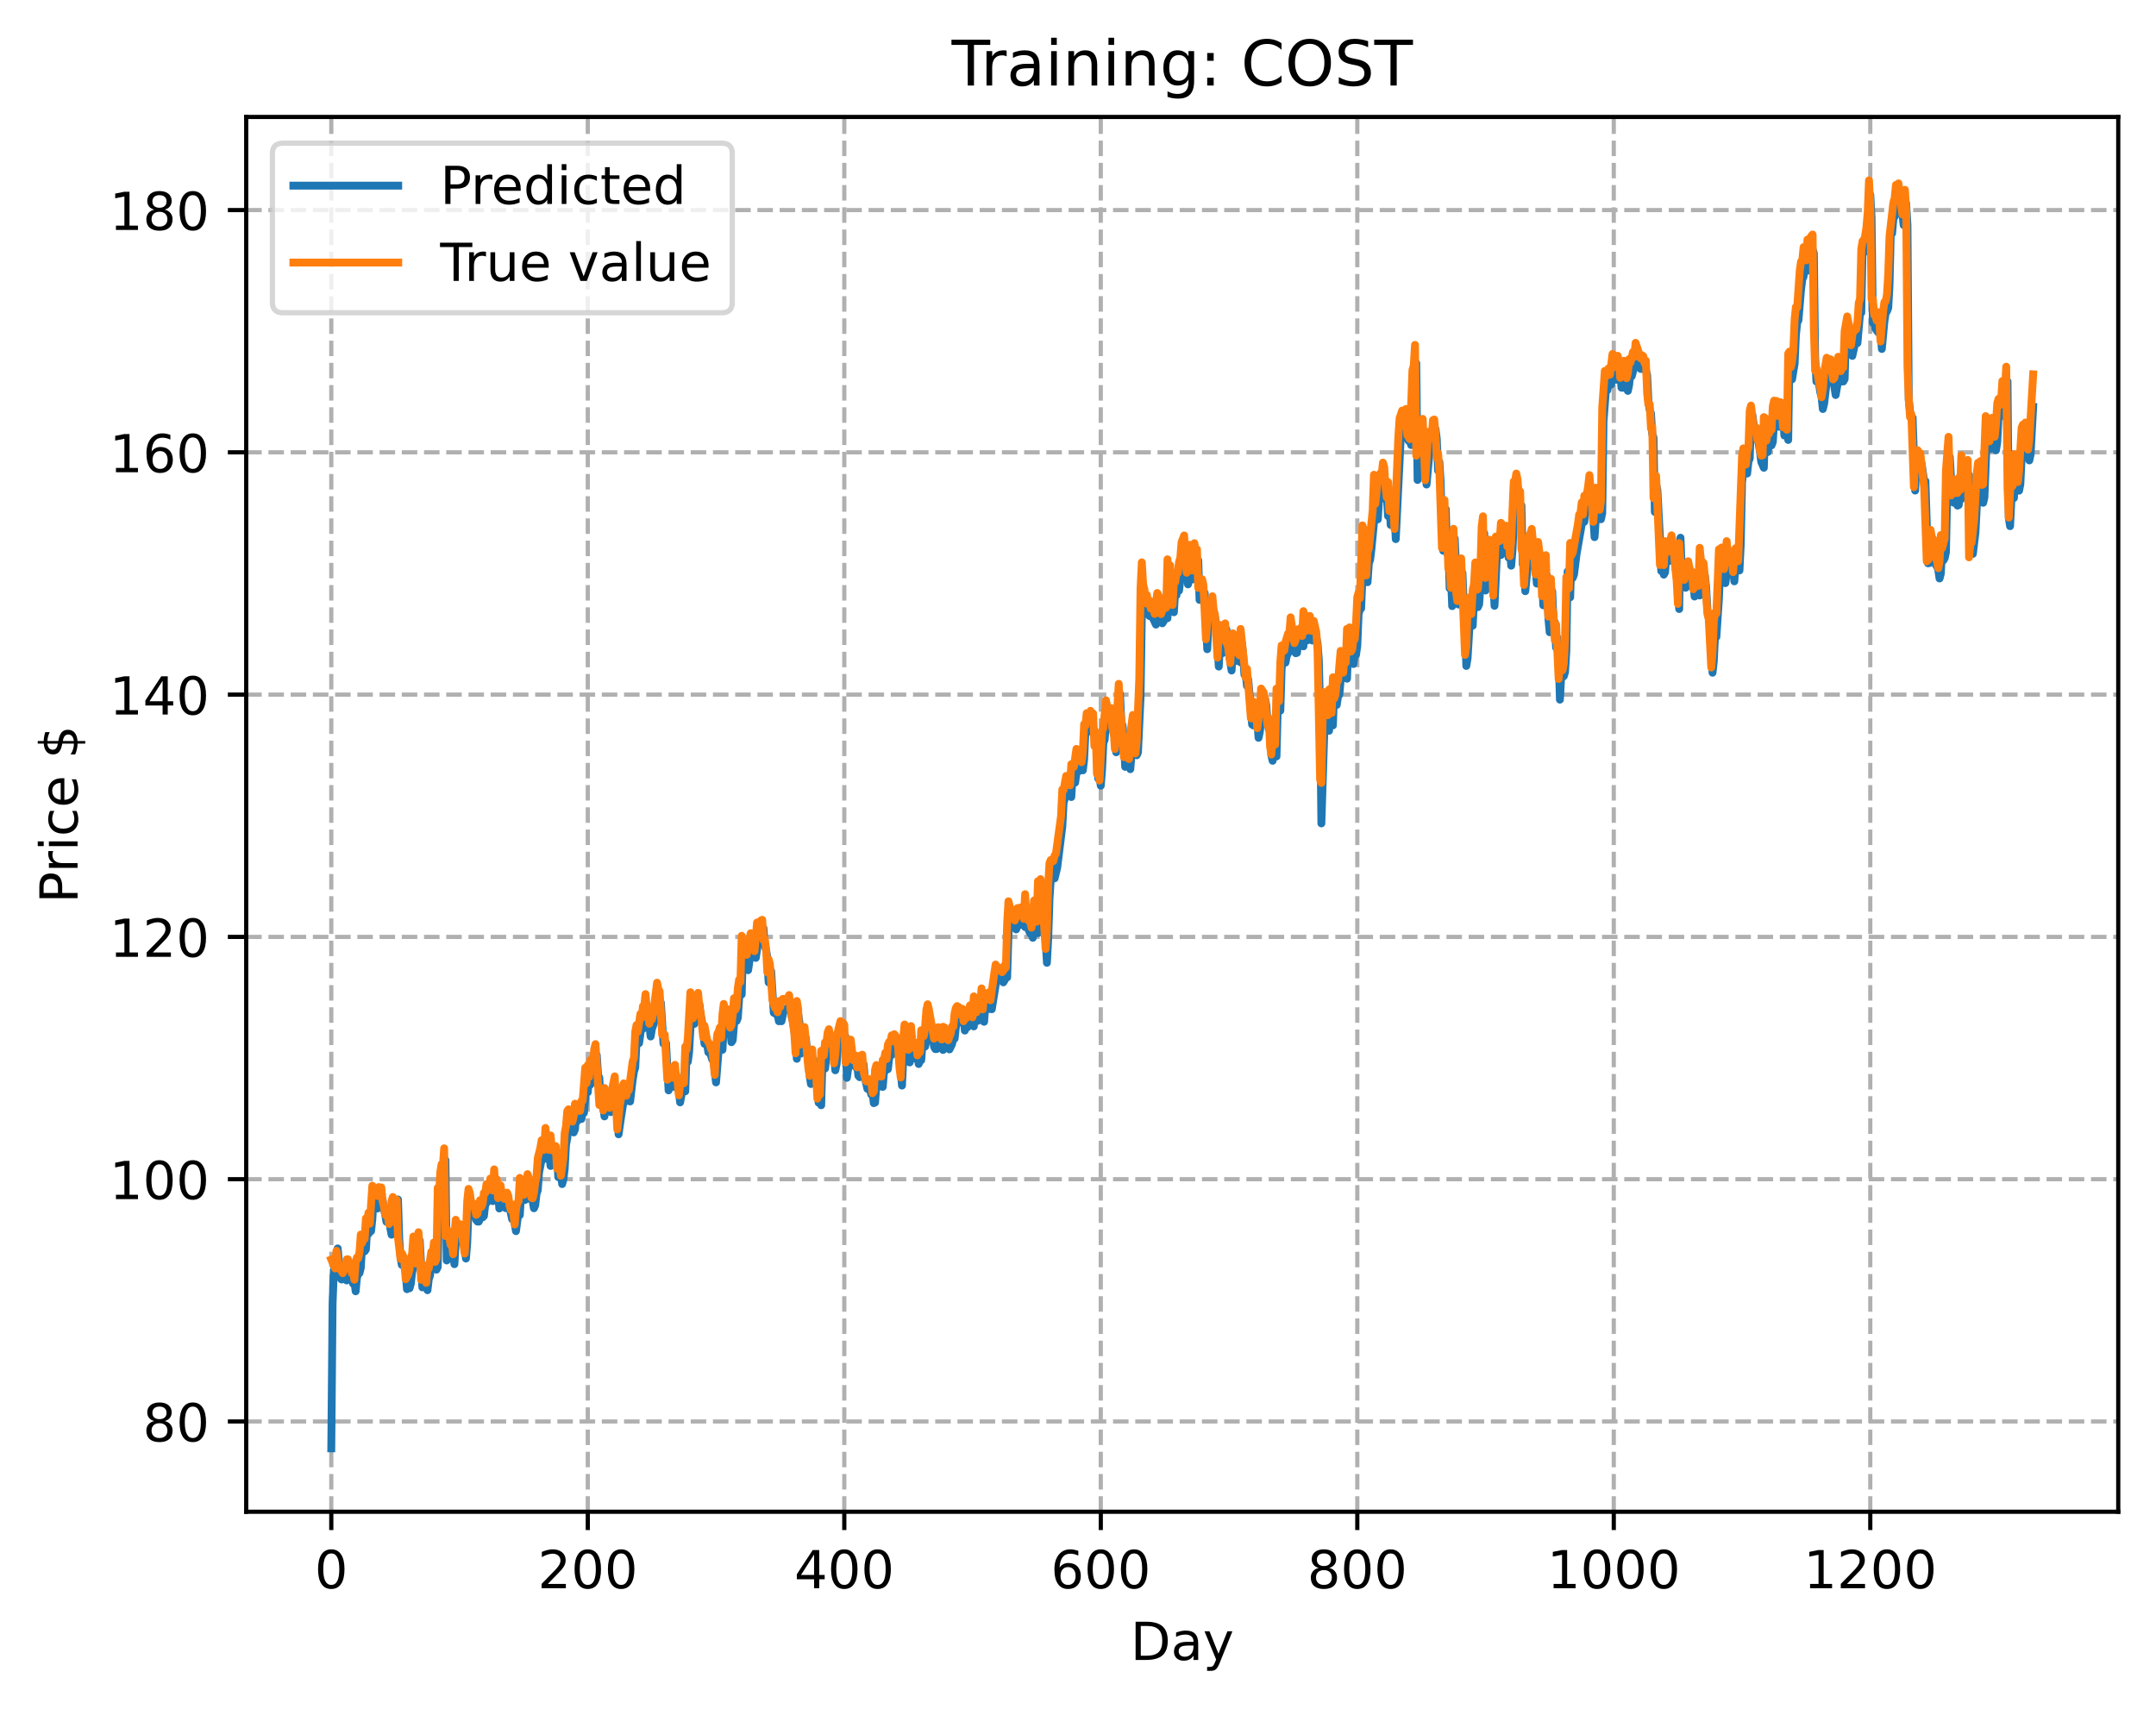 <?xml version="1.0" encoding="utf-8" standalone="no"?>
<!DOCTYPE svg PUBLIC "-//W3C//DTD SVG 1.1//EN"
  "http://www.w3.org/Graphics/SVG/1.1/DTD/svg11.dtd">
<!-- Created with matplotlib (https://matplotlib.org/) -->
<svg height="325.986pt" version="1.1" viewBox="0 0 411.286 325.986" width="411.286pt" xmlns="http://www.w3.org/2000/svg" xmlns:xlink="http://www.w3.org/1999/xlink">
 <defs>
  <style type="text/css">
*{stroke-linecap:butt;stroke-linejoin:round;}
  </style>
 </defs>
 <g id="figure_1">
  <g id="patch_1">
   <path d="M 0 325.986 
L 411.286 325.986 
L 411.286 0 
L 0 0 
z
" style="fill:#ffffff;"/>
  </g>
  <g id="axes_1">
   <g id="patch_2">
    <path d="M 46.966 288.43 
L 404.086 288.43 
L 404.086 22.318 
L 46.966 22.318 
z
" style="fill:#ffffff;"/>
   </g>
   <g id="matplotlib.axis_1">
    <g id="xtick_1">
     <g id="line2d_1">
      <path clip-path="url(#p1526280002)" d="M 63.198 288.43 
L 63.198 22.318 
" style="fill:none;stroke:#b0b0b0;stroke-dasharray:2.96,1.28;stroke-dashoffset:0;stroke-width:0.8;"/>
     </g>
     <g id="line2d_2">
      <defs>
       <path d="M 0 0 
L 0 3.5 
" id="mdf308bbf04" style="stroke:#000000;stroke-width:0.8;"/>
      </defs>
      <g>
       <use style="stroke:#000000;stroke-width:0.8;" x="63.198" xlink:href="#mdf308bbf04" y="288.43"/>
      </g>
     </g>
     <g id="text_1">
      <!-- 0 -->
      <defs>
       <path d="M 31.781 66.406 
Q 24.172 66.406 20.328 58.906 
Q 16.5 51.422 16.5 36.375 
Q 16.5 21.391 20.328 13.891 
Q 24.172 6.391 31.781 6.391 
Q 39.453 6.391 43.281 13.891 
Q 47.125 21.391 47.125 36.375 
Q 47.125 51.422 43.281 58.906 
Q 39.453 66.406 31.781 66.406 
z
M 31.781 74.219 
Q 44.047 74.219 50.516 64.516 
Q 56.984 54.828 56.984 36.375 
Q 56.984 17.969 50.516 8.266 
Q 44.047 -1.422 31.781 -1.422 
Q 19.531 -1.422 13.062 8.266 
Q 6.594 17.969 6.594 36.375 
Q 6.594 54.828 13.062 64.516 
Q 19.531 74.219 31.781 74.219 
z
" id="DejaVuSans-48"/>
      </defs>
      <g transform="translate(60.017 303.029)scale(0.1 -0.1)">
       <use xlink:href="#DejaVuSans-48"/>
      </g>
     </g>
    </g>
    <g id="xtick_2">
     <g id="line2d_3">
      <path clip-path="url(#p1526280002)" d="M 112.129 288.43 
L 112.129 22.318 
" style="fill:none;stroke:#b0b0b0;stroke-dasharray:2.96,1.28;stroke-dashoffset:0;stroke-width:0.8;"/>
     </g>
     <g id="line2d_4">
      <g>
       <use style="stroke:#000000;stroke-width:0.8;" x="112.129" xlink:href="#mdf308bbf04" y="288.43"/>
      </g>
     </g>
     <g id="text_2">
      <!-- 200 -->
      <defs>
       <path d="M 19.188 8.297 
L 53.609 8.297 
L 53.609 0 
L 7.328 0 
L 7.328 8.297 
Q 12.938 14.109 22.625 23.891 
Q 32.328 33.688 34.812 36.531 
Q 39.547 41.844 41.422 45.531 
Q 43.312 49.219 43.312 52.781 
Q 43.312 58.594 39.234 62.25 
Q 35.156 65.922 28.609 65.922 
Q 23.969 65.922 18.812 64.312 
Q 13.672 62.703 7.812 59.422 
L 7.812 69.391 
Q 13.766 71.781 18.938 73 
Q 24.125 74.219 28.422 74.219 
Q 39.75 74.219 46.484 68.547 
Q 53.219 62.891 53.219 53.422 
Q 53.219 48.922 51.531 44.891 
Q 49.859 40.875 45.406 35.406 
Q 44.188 33.984 37.641 27.219 
Q 31.109 20.453 19.188 8.297 
z
" id="DejaVuSans-50"/>
      </defs>
      <g transform="translate(102.585 303.029)scale(0.1 -0.1)">
       <use xlink:href="#DejaVuSans-50"/>
       <use x="63.623" xlink:href="#DejaVuSans-48"/>
       <use x="127.246" xlink:href="#DejaVuSans-48"/>
      </g>
     </g>
    </g>
    <g id="xtick_3">
     <g id="line2d_5">
      <path clip-path="url(#p1526280002)" d="M 161.06 288.43 
L 161.06 22.318 
" style="fill:none;stroke:#b0b0b0;stroke-dasharray:2.96,1.28;stroke-dashoffset:0;stroke-width:0.8;"/>
     </g>
     <g id="line2d_6">
      <g>
       <use style="stroke:#000000;stroke-width:0.8;" x="161.06" xlink:href="#mdf308bbf04" y="288.43"/>
      </g>
     </g>
     <g id="text_3">
      <!-- 400 -->
      <defs>
       <path d="M 37.797 64.312 
L 12.891 25.391 
L 37.797 25.391 
z
M 35.203 72.906 
L 47.609 72.906 
L 47.609 25.391 
L 58.016 25.391 
L 58.016 17.188 
L 47.609 17.188 
L 47.609 0 
L 37.797 0 
L 37.797 17.188 
L 4.891 17.188 
L 4.891 26.703 
z
" id="DejaVuSans-52"/>
      </defs>
      <g transform="translate(151.516 303.029)scale(0.1 -0.1)">
       <use xlink:href="#DejaVuSans-52"/>
       <use x="63.623" xlink:href="#DejaVuSans-48"/>
       <use x="127.246" xlink:href="#DejaVuSans-48"/>
      </g>
     </g>
    </g>
    <g id="xtick_4">
     <g id="line2d_7">
      <path clip-path="url(#p1526280002)" d="M 209.99 288.43 
L 209.99 22.318 
" style="fill:none;stroke:#b0b0b0;stroke-dasharray:2.96,1.28;stroke-dashoffset:0;stroke-width:0.8;"/>
     </g>
     <g id="line2d_8">
      <g>
       <use style="stroke:#000000;stroke-width:0.8;" x="209.99" xlink:href="#mdf308bbf04" y="288.43"/>
      </g>
     </g>
     <g id="text_4">
      <!-- 600 -->
      <defs>
       <path d="M 33.016 40.375 
Q 26.375 40.375 22.484 35.828 
Q 18.609 31.297 18.609 23.391 
Q 18.609 15.531 22.484 10.953 
Q 26.375 6.391 33.016 6.391 
Q 39.656 6.391 43.531 10.953 
Q 47.406 15.531 47.406 23.391 
Q 47.406 31.297 43.531 35.828 
Q 39.656 40.375 33.016 40.375 
z
M 52.594 71.297 
L 52.594 62.312 
Q 48.875 64.062 45.094 64.984 
Q 41.312 65.922 37.594 65.922 
Q 27.828 65.922 22.672 59.328 
Q 17.531 52.734 16.797 39.406 
Q 19.672 43.656 24.016 45.922 
Q 28.375 48.188 33.594 48.188 
Q 44.578 48.188 50.953 41.516 
Q 57.328 34.859 57.328 23.391 
Q 57.328 12.156 50.688 5.359 
Q 44.047 -1.422 33.016 -1.422 
Q 20.359 -1.422 13.672 8.266 
Q 6.984 17.969 6.984 36.375 
Q 6.984 53.656 15.188 63.938 
Q 23.391 74.219 37.203 74.219 
Q 40.922 74.219 44.703 73.484 
Q 48.484 72.75 52.594 71.297 
z
" id="DejaVuSans-54"/>
      </defs>
      <g transform="translate(200.446 303.029)scale(0.1 -0.1)">
       <use xlink:href="#DejaVuSans-54"/>
       <use x="63.623" xlink:href="#DejaVuSans-48"/>
       <use x="127.246" xlink:href="#DejaVuSans-48"/>
      </g>
     </g>
    </g>
    <g id="xtick_5">
     <g id="line2d_9">
      <path clip-path="url(#p1526280002)" d="M 258.921 288.43 
L 258.921 22.318 
" style="fill:none;stroke:#b0b0b0;stroke-dasharray:2.96,1.28;stroke-dashoffset:0;stroke-width:0.8;"/>
     </g>
     <g id="line2d_10">
      <g>
       <use style="stroke:#000000;stroke-width:0.8;" x="258.921" xlink:href="#mdf308bbf04" y="288.43"/>
      </g>
     </g>
     <g id="text_5">
      <!-- 800 -->
      <defs>
       <path d="M 31.781 34.625 
Q 24.75 34.625 20.719 30.859 
Q 16.703 27.094 16.703 20.516 
Q 16.703 13.922 20.719 10.156 
Q 24.75 6.391 31.781 6.391 
Q 38.812 6.391 42.859 10.172 
Q 46.922 13.969 46.922 20.516 
Q 46.922 27.094 42.891 30.859 
Q 38.875 34.625 31.781 34.625 
z
M 21.922 38.812 
Q 15.578 40.375 12.031 44.719 
Q 8.5 49.078 8.5 55.328 
Q 8.5 64.062 14.719 69.141 
Q 20.953 74.219 31.781 74.219 
Q 42.672 74.219 48.875 69.141 
Q 55.078 64.062 55.078 55.328 
Q 55.078 49.078 51.531 44.719 
Q 48 40.375 41.703 38.812 
Q 48.828 37.156 52.797 32.312 
Q 56.781 27.484 56.781 20.516 
Q 56.781 9.906 50.312 4.234 
Q 43.844 -1.422 31.781 -1.422 
Q 19.734 -1.422 13.25 4.234 
Q 6.781 9.906 6.781 20.516 
Q 6.781 27.484 10.781 32.312 
Q 14.797 37.156 21.922 38.812 
z
M 18.312 54.391 
Q 18.312 48.734 21.844 45.562 
Q 25.391 42.391 31.781 42.391 
Q 38.141 42.391 41.719 45.562 
Q 45.312 48.734 45.312 54.391 
Q 45.312 60.062 41.719 63.234 
Q 38.141 66.406 31.781 66.406 
Q 25.391 66.406 21.844 63.234 
Q 18.312 60.062 18.312 54.391 
z
" id="DejaVuSans-56"/>
      </defs>
      <g transform="translate(249.377 303.029)scale(0.1 -0.1)">
       <use xlink:href="#DejaVuSans-56"/>
       <use x="63.623" xlink:href="#DejaVuSans-48"/>
       <use x="127.246" xlink:href="#DejaVuSans-48"/>
      </g>
     </g>
    </g>
    <g id="xtick_6">
     <g id="line2d_11">
      <path clip-path="url(#p1526280002)" d="M 307.851 288.43 
L 307.851 22.318 
" style="fill:none;stroke:#b0b0b0;stroke-dasharray:2.96,1.28;stroke-dashoffset:0;stroke-width:0.8;"/>
     </g>
     <g id="line2d_12">
      <g>
       <use style="stroke:#000000;stroke-width:0.8;" x="307.851" xlink:href="#mdf308bbf04" y="288.43"/>
      </g>
     </g>
     <g id="text_6">
      <!-- 1000 -->
      <defs>
       <path d="M 12.406 8.297 
L 28.516 8.297 
L 28.516 63.922 
L 10.984 60.406 
L 10.984 69.391 
L 28.422 72.906 
L 38.281 72.906 
L 38.281 8.297 
L 54.391 8.297 
L 54.391 0 
L 12.406 0 
z
" id="DejaVuSans-49"/>
      </defs>
      <g transform="translate(295.126 303.029)scale(0.1 -0.1)">
       <use xlink:href="#DejaVuSans-49"/>
       <use x="63.623" xlink:href="#DejaVuSans-48"/>
       <use x="127.246" xlink:href="#DejaVuSans-48"/>
       <use x="190.869" xlink:href="#DejaVuSans-48"/>
      </g>
     </g>
    </g>
    <g id="xtick_7">
     <g id="line2d_13">
      <path clip-path="url(#p1526280002)" d="M 356.782 288.43 
L 356.782 22.318 
" style="fill:none;stroke:#b0b0b0;stroke-dasharray:2.96,1.28;stroke-dashoffset:0;stroke-width:0.8;"/>
     </g>
     <g id="line2d_14">
      <g>
       <use style="stroke:#000000;stroke-width:0.8;" x="356.782" xlink:href="#mdf308bbf04" y="288.43"/>
      </g>
     </g>
     <g id="text_7">
      <!-- 1200 -->
      <g transform="translate(344.057 303.029)scale(0.1 -0.1)">
       <use xlink:href="#DejaVuSans-49"/>
       <use x="63.623" xlink:href="#DejaVuSans-50"/>
       <use x="127.246" xlink:href="#DejaVuSans-48"/>
       <use x="190.869" xlink:href="#DejaVuSans-48"/>
      </g>
     </g>
    </g>
    <g id="text_8">
     <!-- Day -->
     <defs>
      <path d="M 19.672 64.797 
L 19.672 8.109 
L 31.594 8.109 
Q 46.688 8.109 53.688 14.938 
Q 60.688 21.781 60.688 36.531 
Q 60.688 51.172 53.688 57.984 
Q 46.688 64.797 31.594 64.797 
z
M 9.812 72.906 
L 30.078 72.906 
Q 51.266 72.906 61.172 64.094 
Q 71.094 55.281 71.094 36.531 
Q 71.094 17.672 61.125 8.828 
Q 51.172 0 30.078 0 
L 9.812 0 
z
" id="DejaVuSans-68"/>
      <path d="M 34.281 27.484 
Q 23.391 27.484 19.188 25 
Q 14.984 22.516 14.984 16.5 
Q 14.984 11.719 18.141 8.906 
Q 21.297 6.109 26.703 6.109 
Q 34.188 6.109 38.703 11.406 
Q 43.219 16.703 43.219 25.484 
L 43.219 27.484 
z
M 52.203 31.203 
L 52.203 0 
L 43.219 0 
L 43.219 8.297 
Q 40.141 3.328 35.547 0.953 
Q 30.953 -1.422 24.312 -1.422 
Q 15.922 -1.422 10.953 3.297 
Q 6 8.016 6 15.922 
Q 6 25.141 12.172 29.828 
Q 18.359 34.516 30.609 34.516 
L 43.219 34.516 
L 43.219 35.406 
Q 43.219 41.609 39.141 45 
Q 35.062 48.391 27.688 48.391 
Q 23 48.391 18.547 47.266 
Q 14.109 46.141 10.016 43.891 
L 10.016 52.203 
Q 14.938 54.109 19.578 55.047 
Q 24.219 56 28.609 56 
Q 40.484 56 46.344 49.844 
Q 52.203 43.703 52.203 31.203 
z
" id="DejaVuSans-97"/>
      <path d="M 32.172 -5.078 
Q 28.375 -14.844 24.75 -17.812 
Q 21.141 -20.797 15.094 -20.797 
L 7.906 -20.797 
L 7.906 -13.281 
L 13.188 -13.281 
Q 16.891 -13.281 18.938 -11.516 
Q 21 -9.766 23.484 -3.219 
L 25.094 0.875 
L 2.984 54.688 
L 12.5 54.688 
L 29.594 11.922 
L 46.688 54.688 
L 56.203 54.688 
z
" id="DejaVuSans-121"/>
     </defs>
     <g transform="translate(215.652 316.707)scale(0.1 -0.1)">
      <use xlink:href="#DejaVuSans-68"/>
      <use x="77.002" xlink:href="#DejaVuSans-97"/>
      <use x="138.281" xlink:href="#DejaVuSans-121"/>
     </g>
    </g>
   </g>
   <g id="matplotlib.axis_2">
    <g id="ytick_1">
     <g id="line2d_15">
      <path clip-path="url(#p1526280002)" d="M 46.966 271.207 
L 404.086 271.207 
" style="fill:none;stroke:#b0b0b0;stroke-dasharray:2.96,1.28;stroke-dashoffset:0;stroke-width:0.8;"/>
     </g>
     <g id="line2d_16">
      <defs>
       <path d="M 0 0 
L -3.5 0 
" id="m1f9973d5dc" style="stroke:#000000;stroke-width:0.8;"/>
      </defs>
      <g>
       <use style="stroke:#000000;stroke-width:0.8;" x="46.966" xlink:href="#m1f9973d5dc" y="271.207"/>
      </g>
     </g>
     <g id="text_9">
      <!-- 80 -->
      <g transform="translate(27.241 275.006)scale(0.1 -0.1)">
       <use xlink:href="#DejaVuSans-56"/>
       <use x="63.623" xlink:href="#DejaVuSans-48"/>
      </g>
     </g>
    </g>
    <g id="ytick_2">
     <g id="line2d_17">
      <path clip-path="url(#p1526280002)" d="M 46.966 224.981 
L 404.086 224.981 
" style="fill:none;stroke:#b0b0b0;stroke-dasharray:2.96,1.28;stroke-dashoffset:0;stroke-width:0.8;"/>
     </g>
     <g id="line2d_18">
      <g>
       <use style="stroke:#000000;stroke-width:0.8;" x="46.966" xlink:href="#m1f9973d5dc" y="224.981"/>
      </g>
     </g>
     <g id="text_10">
      <!-- 100 -->
      <g transform="translate(20.878 228.78)scale(0.1 -0.1)">
       <use xlink:href="#DejaVuSans-49"/>
       <use x="63.623" xlink:href="#DejaVuSans-48"/>
       <use x="127.246" xlink:href="#DejaVuSans-48"/>
      </g>
     </g>
    </g>
    <g id="ytick_3">
     <g id="line2d_19">
      <path clip-path="url(#p1526280002)" d="M 46.966 178.755 
L 404.086 178.755 
" style="fill:none;stroke:#b0b0b0;stroke-dasharray:2.96,1.28;stroke-dashoffset:0;stroke-width:0.8;"/>
     </g>
     <g id="line2d_20">
      <g>
       <use style="stroke:#000000;stroke-width:0.8;" x="46.966" xlink:href="#m1f9973d5dc" y="178.755"/>
      </g>
     </g>
     <g id="text_11">
      <!-- 120 -->
      <g transform="translate(20.878 182.554)scale(0.1 -0.1)">
       <use xlink:href="#DejaVuSans-49"/>
       <use x="63.623" xlink:href="#DejaVuSans-50"/>
       <use x="127.246" xlink:href="#DejaVuSans-48"/>
      </g>
     </g>
    </g>
    <g id="ytick_4">
     <g id="line2d_21">
      <path clip-path="url(#p1526280002)" d="M 46.966 132.529 
L 404.086 132.529 
" style="fill:none;stroke:#b0b0b0;stroke-dasharray:2.96,1.28;stroke-dashoffset:0;stroke-width:0.8;"/>
     </g>
     <g id="line2d_22">
      <g>
       <use style="stroke:#000000;stroke-width:0.8;" x="46.966" xlink:href="#m1f9973d5dc" y="132.529"/>
      </g>
     </g>
     <g id="text_12">
      <!-- 140 -->
      <g transform="translate(20.878 136.328)scale(0.1 -0.1)">
       <use xlink:href="#DejaVuSans-49"/>
       <use x="63.623" xlink:href="#DejaVuSans-52"/>
       <use x="127.246" xlink:href="#DejaVuSans-48"/>
      </g>
     </g>
    </g>
    <g id="ytick_5">
     <g id="line2d_23">
      <path clip-path="url(#p1526280002)" d="M 46.966 86.303 
L 404.086 86.303 
" style="fill:none;stroke:#b0b0b0;stroke-dasharray:2.96,1.28;stroke-dashoffset:0;stroke-width:0.8;"/>
     </g>
     <g id="line2d_24">
      <g>
       <use style="stroke:#000000;stroke-width:0.8;" x="46.966" xlink:href="#m1f9973d5dc" y="86.303"/>
      </g>
     </g>
     <g id="text_13">
      <!-- 160 -->
      <g transform="translate(20.878 90.102)scale(0.1 -0.1)">
       <use xlink:href="#DejaVuSans-49"/>
       <use x="63.623" xlink:href="#DejaVuSans-54"/>
       <use x="127.246" xlink:href="#DejaVuSans-48"/>
      </g>
     </g>
    </g>
    <g id="ytick_6">
     <g id="line2d_25">
      <path clip-path="url(#p1526280002)" d="M 46.966 40.077 
L 404.086 40.077 
" style="fill:none;stroke:#b0b0b0;stroke-dasharray:2.96,1.28;stroke-dashoffset:0;stroke-width:0.8;"/>
     </g>
     <g id="line2d_26">
      <g>
       <use style="stroke:#000000;stroke-width:0.8;" x="46.966" xlink:href="#m1f9973d5dc" y="40.077"/>
      </g>
     </g>
     <g id="text_14">
      <!-- 180 -->
      <g transform="translate(20.878 43.876)scale(0.1 -0.1)">
       <use xlink:href="#DejaVuSans-49"/>
       <use x="63.623" xlink:href="#DejaVuSans-56"/>
       <use x="127.246" xlink:href="#DejaVuSans-48"/>
      </g>
     </g>
    </g>
    <g id="text_15">
     <!-- Price $ -->
     <defs>
      <path d="M 19.672 64.797 
L 19.672 37.406 
L 32.078 37.406 
Q 38.969 37.406 42.719 40.969 
Q 46.484 44.531 46.484 51.125 
Q 46.484 57.672 42.719 61.234 
Q 38.969 64.797 32.078 64.797 
z
M 9.812 72.906 
L 32.078 72.906 
Q 44.344 72.906 50.609 67.359 
Q 56.891 61.812 56.891 51.125 
Q 56.891 40.328 50.609 34.812 
Q 44.344 29.297 32.078 29.297 
L 19.672 29.297 
L 19.672 0 
L 9.812 0 
z
" id="DejaVuSans-80"/>
      <path d="M 41.109 46.297 
Q 39.594 47.172 37.812 47.578 
Q 36.031 48 33.891 48 
Q 26.266 48 22.188 43.047 
Q 18.109 38.094 18.109 28.812 
L 18.109 0 
L 9.078 0 
L 9.078 54.688 
L 18.109 54.688 
L 18.109 46.188 
Q 20.953 51.172 25.484 53.578 
Q 30.031 56 36.531 56 
Q 37.453 56 38.578 55.875 
Q 39.703 55.766 41.062 55.516 
z
" id="DejaVuSans-114"/>
      <path d="M 9.422 54.688 
L 18.406 54.688 
L 18.406 0 
L 9.422 0 
z
M 9.422 75.984 
L 18.406 75.984 
L 18.406 64.594 
L 9.422 64.594 
z
" id="DejaVuSans-105"/>
      <path d="M 48.781 52.594 
L 48.781 44.188 
Q 44.969 46.297 41.141 47.344 
Q 37.312 48.391 33.406 48.391 
Q 24.656 48.391 19.812 42.844 
Q 14.984 37.312 14.984 27.297 
Q 14.984 17.281 19.812 11.734 
Q 24.656 6.203 33.406 6.203 
Q 37.312 6.203 41.141 7.25 
Q 44.969 8.297 48.781 10.406 
L 48.781 2.094 
Q 45.016 0.344 40.984 -0.531 
Q 36.969 -1.422 32.422 -1.422 
Q 20.062 -1.422 12.781 6.344 
Q 5.516 14.109 5.516 27.297 
Q 5.516 40.672 12.859 48.328 
Q 20.219 56 33.016 56 
Q 37.156 56 41.109 55.141 
Q 45.062 54.297 48.781 52.594 
z
" id="DejaVuSans-99"/>
      <path d="M 56.203 29.594 
L 56.203 25.203 
L 14.891 25.203 
Q 15.484 15.922 20.484 11.062 
Q 25.484 6.203 34.422 6.203 
Q 39.594 6.203 44.453 7.469 
Q 49.312 8.734 54.109 11.281 
L 54.109 2.781 
Q 49.266 0.734 44.188 -0.344 
Q 39.109 -1.422 33.891 -1.422 
Q 20.797 -1.422 13.156 6.188 
Q 5.516 13.812 5.516 26.812 
Q 5.516 40.234 12.766 48.109 
Q 20.016 56 32.328 56 
Q 43.359 56 49.781 48.891 
Q 56.203 41.797 56.203 29.594 
z
M 47.219 32.234 
Q 47.125 39.594 43.094 43.984 
Q 39.062 48.391 32.422 48.391 
Q 24.906 48.391 20.391 44.141 
Q 15.875 39.891 15.188 32.172 
z
" id="DejaVuSans-101"/>
      <path id="DejaVuSans-32"/>
      <path d="M 33.797 -14.703 
L 28.906 -14.703 
L 28.859 0 
Q 23.734 0.094 18.609 1.188 
Q 13.484 2.297 8.297 4.5 
L 8.297 13.281 
Q 13.281 10.156 18.375 8.562 
Q 23.484 6.984 28.906 6.938 
L 28.906 29.203 
Q 18.109 30.953 13.203 35.156 
Q 8.297 39.359 8.297 46.688 
Q 8.297 54.641 13.625 59.219 
Q 18.953 63.812 28.906 64.5 
L 28.906 75.984 
L 33.797 75.984 
L 33.797 64.656 
Q 38.328 64.453 42.578 63.688 
Q 46.828 62.938 50.875 61.625 
L 50.875 53.078 
Q 46.828 55.125 42.547 56.25 
Q 38.281 57.375 33.797 57.562 
L 33.797 36.719 
Q 44.875 35.016 50.094 30.609 
Q 55.328 26.219 55.328 18.609 
Q 55.328 10.359 49.781 5.594 
Q 44.234 0.828 33.797 0.094 
z
M 28.906 37.594 
L 28.906 57.625 
Q 23.25 56.984 20.266 54.391 
Q 17.281 51.812 17.281 47.516 
Q 17.281 43.312 20.031 40.969 
Q 22.797 38.625 28.906 37.594 
z
M 33.797 28.219 
L 33.797 7.078 
Q 39.984 7.906 43.141 10.594 
Q 46.297 13.281 46.297 17.672 
Q 46.297 21.969 43.281 24.5 
Q 40.281 27.047 33.797 28.219 
z
" id="DejaVuSans-36"/>
     </defs>
     <g transform="translate(14.798 172.342)rotate(-90)scale(0.1 -0.1)">
      <use xlink:href="#DejaVuSans-80"/>
      <use x="58.553" xlink:href="#DejaVuSans-114"/>
      <use x="99.666" xlink:href="#DejaVuSans-105"/>
      <use x="127.449" xlink:href="#DejaVuSans-99"/>
      <use x="182.43" xlink:href="#DejaVuSans-101"/>
      <use x="243.953" xlink:href="#DejaVuSans-32"/>
      <use x="275.74" xlink:href="#DejaVuSans-36"/>
     </g>
    </g>
   </g>
   <g id="line2d_27">
    <path clip-path="url(#p1526280002)" d="M 63.198 276.334 
L 63.443 248.816 
L 63.688 242.274 
L 63.932 241.618 
L 64.177 242.551 
L 64.422 238.193 
L 64.911 243.809 
L 65.156 244.122 
L 65.4 243.151 
L 65.645 243.826 
L 66.134 244.298 
L 66.379 242.485 
L 66.623 243.791 
L 66.868 243.728 
L 67.113 244.117 
L 67.357 244.913 
L 67.602 244.523 
L 67.847 246.372 
L 68.091 243.771 
L 68.336 243.044 
L 68.581 242.888 
L 68.825 241.894 
L 69.07 237.751 
L 69.559 238.749 
L 69.804 238.388 
L 70.049 234.279 
L 70.293 235.431 
L 70.538 233.488 
L 70.783 234.897 
L 71.027 232.611 
L 71.272 228.523 
L 71.517 229.826 
L 71.761 229.595 
L 72.006 230.58 
L 72.251 230.206 
L 72.495 228.978 
L 72.74 229.066 
L 72.984 228.883 
L 73.229 230.725 
L 73.474 231.672 
L 73.718 233.111 
L 73.963 233.183 
L 74.208 231.482 
L 74.452 234.296 
L 74.697 235.574 
L 74.942 231.307 
L 75.186 231.019 
L 75.431 232.18 
L 75.676 234.512 
L 75.92 228.851 
L 76.165 236.447 
L 76.41 239.994 
L 76.654 241.328 
L 76.899 240.807 
L 77.388 242.752 
L 77.633 245.966 
L 77.878 245.812 
L 78.122 245.799 
L 78.367 244.929 
L 78.611 242.777 
L 78.856 241.798 
L 79.101 238.638 
L 79.59 241.378 
L 80.079 236.732 
L 80.569 245.623 
L 81.058 243.314 
L 81.547 246.165 
L 81.792 244.074 
L 82.037 243.332 
L 82.281 240.973 
L 82.526 240.541 
L 82.771 241.112 
L 83.015 238.69 
L 83.26 242.241 
L 83.505 241.754 
L 83.749 227.904 
L 83.994 230.038 
L 84.239 225.409 
L 84.483 223.259 
L 84.728 224.421 
L 84.972 221.339 
L 85.217 240.493 
L 85.706 235.94 
L 85.951 237.756 
L 86.44 239.029 
L 86.685 241.2 
L 86.93 237.234 
L 87.174 235.167 
L 87.419 236.821 
L 87.664 236.217 
L 87.908 236.297 
L 88.153 235.794 
L 88.398 236.696 
L 88.887 240.127 
L 89.132 237.104 
L 89.376 230.765 
L 89.621 228.843 
L 89.866 229.871 
L 90.11 231.602 
L 90.599 231.516 
L 90.844 232.758 
L 91.089 233.074 
L 91.333 233.083 
L 91.823 231.89 
L 92.067 232.263 
L 92.312 232.019 
L 92.557 229.892 
L 92.801 229.537 
L 93.046 227.899 
L 93.291 229.07 
L 93.535 229.058 
L 93.78 227.562 
L 94.025 229.163 
L 94.269 229.012 
L 94.514 225.571 
L 94.759 228.445 
L 95.003 227.108 
L 95.248 230.575 
L 95.493 230.375 
L 95.737 228.083 
L 95.982 229.513 
L 96.471 230.511 
L 96.716 230.498 
L 96.96 229.928 
L 97.205 230.332 
L 97.694 232.626 
L 97.939 231.963 
L 98.428 234.895 
L 98.918 231.182 
L 99.162 231.837 
L 99.407 227.76 
L 99.652 227.443 
L 100.141 228.956 
L 100.386 227.927 
L 100.63 228.708 
L 100.875 225.058 
L 101.854 230.532 
L 102.098 229.977 
L 102.343 227.811 
L 102.587 227.076 
L 102.832 223.742 
L 103.321 221.216 
L 103.566 219.989 
L 104.055 221.076 
L 104.3 217.817 
L 104.545 220.131 
L 104.789 220.58 
L 105.034 222.458 
L 105.279 219.041 
L 105.523 221.177 
L 105.768 221.087 
L 106.013 221.154 
L 106.257 220.608 
L 106.502 224.589 
L 106.747 221.908 
L 107.236 225.914 
L 107.481 225 
L 107.725 222.999 
L 107.97 218.465 
L 108.215 217.118 
L 108.459 214.182 
L 108.704 214.069 
L 109.438 216.06 
L 109.682 215.47 
L 109.927 212.505 
L 110.172 213.855 
L 110.661 212.758 
L 110.906 213.504 
L 111.15 212.261 
L 111.395 212.335 
L 111.884 206.726 
L 112.129 208.398 
L 112.374 205.283 
L 112.618 206.964 
L 112.863 204.16 
L 113.108 204.119 
L 113.352 204.91 
L 113.842 201.312 
L 114.086 205.13 
L 114.331 205.656 
L 114.575 210.619 
L 114.82 210.142 
L 115.065 210.735 
L 115.309 213.006 
L 115.554 209.678 
L 115.799 210.067 
L 116.533 212.181 
L 116.777 210.22 
L 117.022 210.106 
L 117.267 208.273 
L 117.511 207.966 
L 117.756 210.778 
L 118.001 216.419 
L 118.49 213.043 
L 119.224 208.417 
L 119.469 210.088 
L 119.958 209.449 
L 120.203 210.15 
L 120.692 206.006 
L 120.936 204.477 
L 121.181 203.689 
L 121.426 198.591 
L 121.67 197.856 
L 121.915 199.037 
L 122.404 195.514 
L 122.649 196.291 
L 122.894 194.255 
L 123.138 193.581 
L 123.383 191.676 
L 124.117 197.762 
L 124.362 196.303 
L 124.851 194.927 
L 125.585 190.018 
L 125.83 191.12 
L 126.074 191.328 
L 126.563 199.115 
L 126.808 199.175 
L 127.053 199.008 
L 127.542 208.036 
L 128.031 206.778 
L 128.276 205.441 
L 128.521 207.358 
L 128.765 206.902 
L 129.01 205.173 
L 129.255 207.213 
L 129.499 208.226 
L 129.744 210.331 
L 130.233 207.662 
L 130.478 206.944 
L 130.723 208.223 
L 130.967 201.185 
L 131.212 202.578 
L 131.457 200.749 
L 131.946 191.797 
L 132.435 195.365 
L 133.169 193.273 
L 133.414 191.55 
L 133.658 193.652 
L 133.903 194.767 
L 134.392 199.16 
L 134.637 197.616 
L 135.126 200.775 
L 135.371 200.806 
L 135.616 201.336 
L 135.86 202.144 
L 136.105 202.283 
L 136.594 206.521 
L 137.084 200.352 
L 137.328 199.995 
L 137.573 199.373 
L 137.818 200.297 
L 138.062 195.796 
L 138.307 193.902 
L 138.796 195.937 
L 139.041 194.855 
L 139.285 196.071 
L 139.53 198.85 
L 139.775 198.48 
L 140.264 192.663 
L 140.509 194.803 
L 140.753 194.208 
L 140.998 190.466 
L 141.243 189.189 
L 141.487 189.745 
L 141.732 181.385 
L 142.221 184.409 
L 142.466 183.481 
L 142.711 185.108 
L 143.445 180.221 
L 143.689 181.842 
L 143.934 181.281 
L 144.178 182.759 
L 144.423 181.139 
L 144.668 178.298 
L 144.912 177.618 
L 145.157 177.764 
L 145.402 177.255 
L 145.646 177.1 
L 145.891 180.499 
L 146.136 181.168 
L 146.38 182.747 
L 146.625 187.431 
L 146.87 184.928 
L 147.114 185.324 
L 147.604 193.233 
L 147.848 193.124 
L 148.093 193.565 
L 148.338 193.553 
L 148.582 194.847 
L 148.827 194.187 
L 149.072 194.849 
L 149.561 192.548 
L 149.806 192.759 
L 150.05 192.419 
L 150.295 192.402 
L 150.539 192.234 
L 150.784 191.398 
L 151.029 194.025 
L 151.273 194.924 
L 151.763 198.555 
L 152.007 202.015 
L 152.252 193.317 
L 152.497 195.029 
L 152.741 201.035 
L 152.986 197.93 
L 153.231 198.532 
L 153.475 199.486 
L 153.72 198.037 
L 154.454 205.269 
L 154.699 206.825 
L 154.943 205.012 
L 155.188 202.144 
L 155.433 206.645 
L 155.677 205.688 
L 155.922 207.167 
L 156.166 210.392 
L 156.411 209.865 
L 156.656 210.874 
L 156.9 201.851 
L 157.39 203.88 
L 157.634 201.841 
L 157.879 201.627 
L 158.124 200.282 
L 158.368 199.581 
L 158.613 200.254 
L 158.858 201.32 
L 159.102 201.473 
L 159.347 204.206 
L 159.592 203.049 
L 159.836 199.954 
L 160.081 198.796 
L 160.326 198.497 
L 160.57 196.906 
L 160.815 199.08 
L 161.06 197.153 
L 161.304 197.845 
L 161.549 205.651 
L 162.038 202.231 
L 162.283 202.105 
L 162.527 201.078 
L 162.772 201.714 
L 163.017 203.335 
L 163.261 203.598 
L 163.506 203.311 
L 163.751 205.264 
L 163.995 205.525 
L 164.24 203.165 
L 164.485 204.501 
L 164.729 203.003 
L 164.974 205.537 
L 165.463 207.733 
L 165.708 207.883 
L 165.953 207.581 
L 166.197 208.816 
L 166.442 208.485 
L 166.687 210.476 
L 166.931 210.368 
L 167.176 207.096 
L 167.421 205.959 
L 167.665 206.375 
L 167.91 207.297 
L 168.154 206.41 
L 168.399 207.371 
L 168.644 204.361 
L 168.888 204.329 
L 169.133 203.282 
L 169.378 203.992 
L 169.622 201.908 
L 169.867 201.329 
L 170.112 201.272 
L 170.356 199.463 
L 170.601 199.951 
L 170.846 199.977 
L 171.335 200.215 
L 171.58 201.949 
L 172.069 207.125 
L 172.314 201.843 
L 172.558 200.772 
L 172.803 198.146 
L 173.048 198.492 
L 173.537 202.704 
L 173.782 200.138 
L 174.026 198.903 
L 174.271 201.083 
L 174.515 201.97 
L 174.76 201.82 
L 175.005 201.207 
L 175.249 203.005 
L 175.494 202.432 
L 175.739 202.279 
L 175.983 199.077 
L 176.473 199.688 
L 176.717 198.589 
L 176.962 195.006 
L 177.207 194.205 
L 177.451 194.677 
L 177.696 196.001 
L 178.185 199.718 
L 178.43 200.166 
L 178.675 200.153 
L 178.919 199.93 
L 179.164 198.614 
L 179.409 198.407 
L 179.898 200.327 
L 180.142 198.389 
L 180.387 198.489 
L 180.632 199.525 
L 180.876 200.015 
L 181.121 200.221 
L 181.61 199.227 
L 181.855 198.148 
L 182.1 198.177 
L 182.344 195.976 
L 182.834 194.105 
L 183.078 194.143 
L 183.323 194.992 
L 183.568 194.38 
L 183.812 194.094 
L 184.057 196.631 
L 184.302 194.775 
L 184.546 196.014 
L 184.791 195.071 
L 185.036 195.031 
L 185.28 193.966 
L 185.77 195.834 
L 186.014 191.252 
L 186.503 194.787 
L 186.748 194.24 
L 186.993 194.189 
L 187.237 194.637 
L 187.482 191.338 
L 187.727 194.953 
L 187.971 191.843 
L 188.216 191.529 
L 188.705 192.51 
L 188.95 191.818 
L 189.195 192.553 
L 190.173 186.486 
L 190.418 186.467 
L 190.663 186.26 
L 190.907 186.836 
L 191.152 186.799 
L 191.397 187.425 
L 191.641 187.047 
L 191.886 186.361 
L 192.13 186.484 
L 192.375 178.29 
L 192.62 174.987 
L 192.864 175.166 
L 193.109 176.099 
L 193.598 176.327 
L 193.843 177.327 
L 194.088 176.681 
L 194.332 175.511 
L 194.577 176.48 
L 195.066 174.732 
L 195.311 176.356 
L 195.556 176.884 
L 195.8 173.099 
L 196.045 176.582 
L 196.29 177.609 
L 196.534 178.114 
L 196.779 178.138 
L 197.024 178.93 
L 197.268 177.069 
L 197.513 174.046 
L 197.758 175.483 
L 198.002 178.044 
L 198.247 169.736 
L 198.491 170.228 
L 198.736 169.064 
L 198.981 173.317 
L 199.225 175.034 
L 199.715 183.699 
L 199.959 179.129 
L 200.204 171.535 
L 200.449 167.648 
L 200.693 166.356 
L 200.938 165.826 
L 201.183 167.584 
L 201.672 165.578 
L 202.651 157.721 
L 202.895 153.178 
L 203.629 150.635 
L 203.874 150.916 
L 204.363 152.071 
L 204.608 148.234 
L 204.852 148.568 
L 205.097 149.323 
L 205.586 145.751 
L 205.831 147.129 
L 206.076 145.201 
L 206.32 145.741 
L 206.565 146.975 
L 206.81 144.925 
L 207.054 139.759 
L 207.299 139.717 
L 207.544 138.475 
L 207.788 139.109 
L 208.033 138.528 
L 208.278 138.475 
L 208.522 139.927 
L 208.767 139.356 
L 209.012 141.866 
L 209.256 140.468 
L 209.501 148.555 
L 209.746 148.295 
L 209.99 149.909 
L 210.235 146.892 
L 210.479 141.759 
L 210.724 141.167 
L 211.213 135.023 
L 211.703 136.789 
L 211.947 137.27 
L 212.192 137.504 
L 212.437 140.021 
L 212.681 140.508 
L 212.926 143.533 
L 213.171 140.619 
L 213.66 132.416 
L 213.905 137.608 
L 214.149 138.482 
L 214.394 141.002 
L 214.639 146.309 
L 215.373 145.695 
L 215.617 146.756 
L 216.106 140.859 
L 216.351 139.141 
L 216.596 142.356 
L 216.84 144.099 
L 217.085 143.575 
L 217.574 133.042 
L 217.819 117.41 
L 218.064 112.543 
L 218.308 115.283 
L 218.553 114.595 
L 218.798 117.075 
L 219.042 115.992 
L 219.287 117.537 
L 219.532 116.843 
L 220.021 118.116 
L 220.51 119.169 
L 220.755 117.881 
L 221 115.864 
L 221.244 115.193 
L 221.734 118.922 
L 221.978 118.548 
L 222.223 116.367 
L 222.467 117.718 
L 222.712 117.955 
L 222.957 107.974 
L 223.201 113.686 
L 223.446 110.811 
L 223.691 115.68 
L 223.935 116.817 
L 224.18 112.71 
L 224.425 113.566 
L 224.669 111.573 
L 224.914 112.698 
L 225.893 104.552 
L 226.137 103.829 
L 226.627 111.5 
L 226.871 110.547 
L 227.116 106.358 
L 227.361 107.965 
L 227.605 110.538 
L 227.85 108.061 
L 228.094 106.868 
L 228.339 107.483 
L 228.584 106.915 
L 228.828 114.463 
L 229.073 112.554 
L 229.318 113.388 
L 229.562 113.177 
L 229.807 113.118 
L 230.296 123.864 
L 230.541 119.128 
L 230.786 117.437 
L 231.03 118.626 
L 231.275 118.464 
L 231.52 116.504 
L 232.009 119.057 
L 232.498 127.18 
L 232.743 122.627 
L 232.988 122.161 
L 233.232 124.612 
L 233.477 123.603 
L 233.722 123.824 
L 233.966 120.108 
L 234.211 123.883 
L 234.455 124.729 
L 234.945 127.932 
L 235.189 123.975 
L 235.434 123.648 
L 235.679 124.012 
L 235.923 126.099 
L 236.413 125.734 
L 236.657 126.368 
L 236.902 122.646 
L 237.147 124.985 
L 237.391 128.721 
L 237.636 128.675 
L 237.881 130.882 
L 238.125 129.707 
L 238.859 138.247 
L 239.104 138.411 
L 239.349 135.581 
L 239.593 135.554 
L 239.838 137.292 
L 240.082 140.771 
L 240.327 139.659 
L 240.572 137.352 
L 240.816 133.576 
L 241.306 133.302 
L 241.55 134.493 
L 241.795 137.571 
L 242.04 139.113 
L 242.284 138.513 
L 242.529 144.122 
L 242.774 145.156 
L 243.018 142.513 
L 243.263 142.45 
L 243.508 144.325 
L 243.752 134.781 
L 243.997 135.526 
L 244.242 135.587 
L 244.486 127.76 
L 244.731 124.529 
L 245.22 126.426 
L 245.465 125.159 
L 245.709 124.684 
L 246.199 123.139 
L 246.443 120.278 
L 246.933 122.444 
L 247.177 124.629 
L 247.422 124.556 
L 247.667 121.9 
L 247.911 122.722 
L 248.401 121.844 
L 248.645 123.322 
L 248.89 118.708 
L 249.135 119.269 
L 249.379 122.19 
L 249.624 119.851 
L 249.869 121.187 
L 250.113 121.28 
L 250.358 122.21 
L 250.603 121.048 
L 250.847 121.448 
L 251.092 121.548 
L 251.337 122.701 
L 251.581 125.885 
L 251.826 135.469 
L 252.07 157.102 
L 252.804 134.102 
L 253.049 135.746 
L 253.294 135.875 
L 253.538 139.426 
L 253.783 133.946 
L 254.028 133.145 
L 254.272 138.402 
L 254.517 131.195 
L 254.762 133.977 
L 255.006 134.497 
L 255.251 132.835 
L 255.496 132.557 
L 255.985 127.04 
L 256.23 126.112 
L 256.474 129.343 
L 256.719 126.913 
L 256.964 129.492 
L 257.208 123.045 
L 257.453 124.515 
L 257.697 121.586 
L 257.942 125.78 
L 258.187 126.686 
L 258.431 124.828 
L 258.676 124.941 
L 258.921 123.243 
L 259.165 117.262 
L 259.41 116.196 
L 259.655 116.095 
L 260.144 104.453 
L 260.389 103.863 
L 260.633 105.959 
L 260.878 111.081 
L 261.123 107.502 
L 261.367 106.804 
L 261.612 104.833 
L 262.101 99.742 
L 262.346 93.525 
L 262.591 97.704 
L 262.835 99.09 
L 263.08 95.097 
L 263.325 95.278 
L 264.058 90.805 
L 264.303 92.031 
L 264.548 94.574 
L 264.792 98.476 
L 265.037 95.037 
L 265.282 100.156 
L 265.526 97.759 
L 265.771 97.136 
L 266.016 97.569 
L 266.26 102.862 
L 267.239 82.891 
L 267.484 80.965 
L 267.728 80.515 
L 267.973 83.354 
L 268.218 83.516 
L 268.462 80.122 
L 268.707 84.114 
L 268.952 84.146 
L 269.196 84.915 
L 269.685 72.614 
L 269.93 72.872 
L 270.175 69.301 
L 270.419 91.577 
L 270.664 83.6 
L 270.909 88.626 
L 271.153 84.668 
L 271.398 84.037 
L 271.643 82.252 
L 271.887 85.842 
L 272.132 92.446 
L 272.866 84.508 
L 273.111 84.267 
L 273.355 85.428 
L 273.6 82.039 
L 273.845 81.877 
L 274.089 83.76 
L 274.334 89.794 
L 274.579 88.134 
L 274.823 91.931 
L 275.068 100.967 
L 275.313 105.076 
L 275.802 97.135 
L 276.046 105.534 
L 276.291 103.841 
L 276.536 112.255 
L 276.78 110.011 
L 277.025 115.647 
L 277.27 111.146 
L 277.514 102.786 
L 278.004 113.16 
L 278.248 115.343 
L 278.738 110.271 
L 278.982 109.309 
L 279.227 115.05 
L 279.472 117.739 
L 279.716 127.064 
L 279.961 125.602 
L 280.45 117.279 
L 280.695 115.299 
L 280.94 119.38 
L 281.184 114.432 
L 281.429 113.545 
L 281.673 109.449 
L 281.918 115.844 
L 282.163 115.315 
L 282.407 111.693 
L 282.652 110.885 
L 282.897 103.873 
L 283.141 101.75 
L 283.386 112.665 
L 283.631 112.254 
L 283.875 110.845 
L 284.12 110.328 
L 284.365 105.671 
L 284.609 111.232 
L 284.854 110.382 
L 285.099 115.59 
L 285.588 105.166 
L 285.833 105.435 
L 286.077 105.293 
L 286.322 105.901 
L 286.567 103.513 
L 286.811 103.004 
L 287.056 102.891 
L 287.301 103.715 
L 287.545 103.336 
L 287.79 106.402 
L 288.034 104.422 
L 288.279 107.935 
L 288.524 105.033 
L 289.013 94.568 
L 289.258 93.221 
L 289.502 92.874 
L 289.747 93.823 
L 289.992 97.106 
L 290.236 96.44 
L 290.481 107.656 
L 290.726 107.491 
L 290.97 112.801 
L 291.46 107.677 
L 291.704 108.171 
L 291.949 104.291 
L 292.194 104.916 
L 292.438 103.788 
L 292.683 105.027 
L 293.172 111.351 
L 293.661 105.738 
L 293.906 108.145 
L 294.151 107.488 
L 294.395 115.482 
L 294.64 110.184 
L 294.885 109.414 
L 295.129 109.876 
L 295.374 117.944 
L 295.619 120.629 
L 296.108 112.81 
L 296.353 118.448 
L 296.597 118.708 
L 296.842 123.568 
L 297.087 121.691 
L 297.331 125.621 
L 297.576 133.49 
L 297.821 128.958 
L 298.065 128.333 
L 298.31 129.035 
L 298.555 128.23 
L 298.799 124.244 
L 299.044 109.043 
L 299.289 112.744 
L 299.533 113.965 
L 299.778 105.773 
L 300.022 110.261 
L 300.267 109.592 
L 300.756 105.674 
L 301.98 98.672 
L 302.224 99.566 
L 302.469 97.377 
L 302.714 97.319 
L 302.958 95.234 
L 303.203 94.374 
L 303.448 92.818 
L 303.692 94.682 
L 304.182 102.483 
L 304.671 95.329 
L 304.916 95.761 
L 305.405 99.068 
L 305.649 97.93 
L 305.894 80.388 
L 306.383 73.959 
L 306.628 74.461 
L 306.873 73.056 
L 307.117 72.353 
L 307.362 73.366 
L 307.851 70.004 
L 308.096 70.311 
L 308.341 72.455 
L 308.83 70.942 
L 309.075 71.049 
L 309.319 73.965 
L 309.564 73.986 
L 309.809 71.76 
L 310.053 71.165 
L 310.298 73.958 
L 310.543 74.579 
L 310.787 73.391 
L 311.032 70.754 
L 311.277 71.794 
L 311.766 69.931 
L 312.01 69.405 
L 312.255 68.124 
L 312.5 67.959 
L 312.989 70.392 
L 313.234 69.998 
L 313.478 70.428 
L 313.723 69.733 
L 314.212 71.531 
L 314.457 76.543 
L 314.702 78.192 
L 314.946 78.864 
L 315.191 82.798 
L 315.436 83.512 
L 315.68 97.678 
L 315.925 92.374 
L 316.17 93.509 
L 316.659 102.567 
L 316.904 108.946 
L 317.148 107.626 
L 317.393 109.638 
L 317.637 109.195 
L 317.882 105.808 
L 318.127 106.754 
L 318.371 107.052 
L 318.861 105.679 
L 319.105 104.049 
L 319.35 105.16 
L 319.595 108.121 
L 319.839 109.636 
L 320.084 112.091 
L 320.329 116.2 
L 320.573 102.594 
L 320.818 108.565 
L 321.307 111.241 
L 321.552 112.145 
L 321.797 111.928 
L 322.286 110.05 
L 323.02 111.034 
L 323.265 113.817 
L 323.509 113.232 
L 323.754 111.346 
L 323.998 110.954 
L 324.243 113.612 
L 324.488 107.278 
L 324.732 110.206 
L 324.977 109.622 
L 325.222 109.804 
L 325.466 111.967 
L 325.711 116.352 
L 326.2 119.361 
L 326.69 128.349 
L 326.934 126.14 
L 327.179 120.971 
L 327.424 121.517 
L 327.913 114.092 
L 328.158 107.69 
L 328.402 109.446 
L 328.647 106.553 
L 328.892 109.806 
L 329.136 111.256 
L 329.381 109.487 
L 329.625 105.744 
L 329.87 107.748 
L 330.115 106.569 
L 330.359 108.238 
L 330.604 108.194 
L 330.849 110.919 
L 331.093 107.235 
L 331.338 106.287 
L 331.827 108.842 
L 332.072 103.812 
L 332.317 92.019 
L 332.561 89.927 
L 332.806 88.885 
L 333.051 88.649 
L 333.295 90.351 
L 333.54 88.059 
L 333.785 87.501 
L 334.029 80.027 
L 334.274 79.105 
L 334.763 82.596 
L 335.008 83.821 
L 335.252 83.18 
L 335.742 86.188 
L 335.986 88.135 
L 336.476 89.249 
L 336.72 81.748 
L 336.965 82.916 
L 337.21 86.26 
L 337.454 84.93 
L 337.944 84.971 
L 338.188 84.325 
L 338.433 80.311 
L 338.678 79.686 
L 338.922 79.952 
L 339.167 78.587 
L 339.412 81.432 
L 339.656 80.348 
L 339.901 78.727 
L 340.146 79.06 
L 340.39 83.09 
L 340.88 80.625 
L 341.124 83.942 
L 341.369 67.558 
L 341.858 72.372 
L 342.347 69.426 
L 342.592 63.975 
L 342.837 61.556 
L 343.081 61.099 
L 343.571 55.247 
L 343.815 53.304 
L 344.06 52.751 
L 344.305 49.812 
L 344.794 51.66 
L 345.039 48.974 
L 345.283 49.096 
L 345.528 50.066 
L 345.773 47.578 
L 346.017 48.295 
L 346.262 68.249 
L 346.507 72.791 
L 346.751 71.57 
L 347.24 74.828 
L 347.485 75.711 
L 347.73 78.038 
L 347.974 77.042 
L 348.464 72.942 
L 348.708 70.713 
L 349.198 71.897 
L 349.442 71.025 
L 349.687 72.245 
L 350.176 75.367 
L 350.91 71.183 
L 351.155 71.28 
L 351.4 72.797 
L 351.644 72.776 
L 351.889 72.318 
L 352.134 63.839 
L 352.378 64.727 
L 352.623 63.849 
L 352.868 64.863 
L 353.112 64.834 
L 353.357 67.904 
L 353.846 65.697 
L 354.091 65.365 
L 354.335 65.452 
L 354.825 59.826 
L 355.069 59.656 
L 355.314 47.362 
L 355.559 48.184 
L 355.803 48.023 
L 356.048 47.181 
L 356.293 45.476 
L 356.537 42.886 
L 356.782 37.175 
L 357.027 41.512 
L 357.271 61.613 
L 357.516 59.244 
L 357.761 62.68 
L 358.25 63.393 
L 358.495 62.602 
L 358.739 62.958 
L 358.984 66.582 
L 359.473 61.344 
L 359.718 59.727 
L 359.962 59.405 
L 360.207 58.744 
L 360.452 54.375 
L 360.696 43.987 
L 360.941 44.547 
L 361.186 41.72 
L 361.43 41.317 
L 361.675 40.586 
L 361.92 38.007 
L 362.164 38.876 
L 362.409 37.69 
L 362.898 40.755 
L 363.143 42.941 
L 363.388 41.54 
L 363.632 38.831 
L 363.877 43.034 
L 364.122 76.202 
L 364.366 78.512 
L 364.611 79.522 
L 364.856 79.7 
L 365.345 93.602 
L 365.589 87.206 
L 365.834 88.739 
L 366.079 87.598 
L 366.323 91.024 
L 366.568 88.405 
L 367.057 91.865 
L 367.302 91.797 
L 367.791 107.47 
L 368.036 107.437 
L 368.281 106.462 
L 368.525 102.736 
L 368.77 104.033 
L 369.015 104.585 
L 369.259 107.738 
L 369.504 108.058 
L 369.749 108.711 
L 369.993 110.372 
L 370.238 109.468 
L 370.483 104.526 
L 370.727 106.928 
L 370.972 106.491 
L 371.216 105.364 
L 371.461 93.548 
L 371.95 87.191 
L 372.44 95.779 
L 372.684 95.899 
L 372.929 93.251 
L 373.174 96.028 
L 373.418 96.47 
L 373.663 96.348 
L 373.908 93.452 
L 374.152 95.21 
L 374.397 89.586 
L 374.886 94.981 
L 375.131 94.807 
L 375.376 91.365 
L 375.62 90.651 
L 375.865 105.439 
L 376.11 105.281 
L 376.354 105.675 
L 376.844 101.623 
L 377.333 92.128 
L 377.577 90.732 
L 377.822 90.983 
L 378.067 90.843 
L 378.311 95.929 
L 378.556 94.91 
L 379.045 82.501 
L 379.29 84.016 
L 379.535 83.487 
L 379.779 85.634 
L 380.024 85.339 
L 380.269 82.784 
L 380.513 85.496 
L 380.758 85.915 
L 381.003 84.393 
L 381.247 79.504 
L 381.492 78.689 
L 381.737 79.426 
L 381.981 78.624 
L 382.226 74.989 
L 382.471 75.904 
L 382.715 76.371 
L 382.96 72.759 
L 383.204 98.823 
L 383.449 100.392 
L 383.694 95.392 
L 383.938 92.838 
L 384.183 95.02 
L 384.428 89.556 
L 384.672 91.579 
L 384.917 92.279 
L 385.162 93.62 
L 385.406 92.419 
L 385.651 87.31 
L 385.896 84.742 
L 386.14 84.426 
L 386.385 84.354 
L 386.63 83.314 
L 386.874 83.937 
L 387.119 87.844 
L 387.364 86.711 
L 387.853 77.638 
L 387.853 77.638 
" style="fill:none;stroke:#1f77b4;stroke-linecap:square;stroke-width:1.5;"/>
   </g>
   <g id="line2d_28">
    <path clip-path="url(#p1526280002)" d="M 63.198 240.305 
L 63.932 242.015 
L 64.177 238.641 
L 64.666 241.784 
L 65.4 242.916 
L 65.645 242.177 
L 65.89 242.084 
L 66.134 240.282 
L 66.379 240.259 
L 66.623 241.021 
L 66.868 241.299 
L 67.113 242.94 
L 67.357 242.385 
L 67.602 244.165 
L 67.847 240.79 
L 68.091 239.912 
L 68.336 240.074 
L 68.581 238.849 
L 68.825 235.543 
L 69.07 237.161 
L 69.315 236.537 
L 69.559 236.376 
L 69.804 232.446 
L 70.049 233.024 
L 70.293 231.383 
L 70.538 233.463 
L 71.027 226.229 
L 71.272 227.5 
L 71.517 227.361 
L 71.761 227.939 
L 72.006 228.194 
L 72.251 226.483 
L 72.495 227.107 
L 72.74 226.552 
L 72.984 229.164 
L 73.229 230.158 
L 73.474 231.73 
L 73.718 232.03 
L 73.963 231.244 
L 74.208 233.533 
L 74.452 233.232 
L 74.697 229.072 
L 74.942 228.378 
L 75.186 229.372 
L 75.431 233.209 
L 75.676 228.91 
L 75.92 236.144 
L 76.41 240.189 
L 76.654 239.103 
L 76.899 239.588 
L 77.144 240.605 
L 77.388 244.072 
L 77.878 243.171 
L 78.122 242.2 
L 78.367 239.958 
L 78.611 239.242 
L 78.856 235.913 
L 79.345 241.067 
L 79.835 235.104 
L 80.079 238.433 
L 80.324 244.165 
L 80.813 241.391 
L 81.058 242.038 
L 81.303 244.766 
L 81.547 242.015 
L 81.792 242.038 
L 82.281 238.825 
L 82.526 239.681 
L 82.771 237.046 
L 83.015 240.767 
L 83.26 240.189 
L 83.505 226.622 
L 83.749 228.194 
L 83.994 223.617 
L 84.239 222.115 
L 84.483 222.554 
L 84.728 219.087 
L 84.972 235.821 
L 85.217 235.613 
L 85.462 234.734 
L 85.951 237.485 
L 86.196 237.208 
L 86.44 239.288 
L 86.93 232.724 
L 87.174 235.335 
L 87.664 233.533 
L 87.908 233.648 
L 88.642 239.172 
L 88.887 235.243 
L 89.132 229.141 
L 89.376 226.83 
L 89.621 227.569 
L 89.866 229.326 
L 90.11 229.742 
L 90.355 229.65 
L 90.844 231.776 
L 91.089 231.568 
L 91.333 229.811 
L 91.578 228.979 
L 91.823 230.251 
L 92.067 229.719 
L 92.312 227.593 
L 92.557 227.639 
L 92.801 225.928 
L 93.046 227.107 
L 93.291 226.83 
L 93.535 224.865 
L 93.78 226.737 
L 94.025 227.153 
L 94.269 223.109 
L 94.514 226.853 
L 94.759 224.981 
L 95.003 228.586 
L 95.248 228.263 
L 95.493 226.16 
L 95.737 227.939 
L 96.227 228.748 
L 96.471 227.87 
L 96.716 227.546 
L 96.96 228.147 
L 97.205 229.973 
L 97.45 230.852 
L 97.694 229.788 
L 98.184 233.625 
L 98.428 230.759 
L 98.673 229.511 
L 98.918 229.21 
L 99.162 224.727 
L 99.407 225.351 
L 99.896 227.986 
L 100.141 225.582 
L 100.386 226.945 
L 100.63 224.01 
L 100.875 224.75 
L 101.12 225.882 
L 101.364 228.494 
L 101.609 228.633 
L 101.854 227.639 
L 102.098 225.512 
L 102.343 224.519 
L 102.587 220.959 
L 103.077 219.041 
L 103.321 217.538 
L 103.811 219.387 
L 104.055 215.204 
L 104.3 218.162 
L 104.545 218.162 
L 104.789 219.411 
L 105.034 216.637 
L 105.279 219.434 
L 105.523 219.526 
L 105.768 218.948 
L 106.013 218.671 
L 106.257 222.97 
L 106.502 219.965 
L 106.747 221.722 
L 106.991 224.311 
L 107.481 220.844 
L 107.725 216.175 
L 107.97 214.88 
L 108.215 211.968 
L 108.459 211.645 
L 108.704 213.078 
L 109.193 214.002 
L 109.438 212.962 
L 109.682 210.581 
L 109.927 212.061 
L 110.172 210.674 
L 110.416 210.882 
L 110.661 211.945 
L 110.906 210.05 
L 111.15 210.004 
L 111.64 203.717 
L 111.884 206.652 
L 112.129 203.208 
L 112.374 205.497 
L 112.618 202.238 
L 112.863 202.469 
L 113.108 202.885 
L 113.352 200.204 
L 113.597 199.21 
L 114.331 210.836 
L 114.575 208.062 
L 114.82 208.547 
L 115.065 211.876 
L 115.309 207.577 
L 115.554 208.732 
L 116.043 209.98 
L 116.288 211.367 
L 116.533 208.062 
L 116.777 207.785 
L 117.267 205.358 
L 117.756 215.481 
L 118.245 210.836 
L 118.49 209.472 
L 118.735 207.392 
L 118.979 206.698 
L 119.224 208.755 
L 119.469 209.056 
L 119.713 208.108 
L 119.958 207.993 
L 120.692 202.515 
L 120.936 201.845 
L 121.181 196.829 
L 121.426 195.558 
L 121.67 196.852 
L 122.16 193.455 
L 122.404 194.217 
L 122.649 191.975 
L 122.894 192.022 
L 123.138 189.664 
L 123.383 192.345 
L 123.628 193.362 
L 123.872 195.327 
L 124.117 194.056 
L 124.362 194.518 
L 124.606 193.432 
L 125.34 187.492 
L 125.585 188.763 
L 125.83 189.133 
L 126.319 197.43 
L 126.563 197.199 
L 126.808 197.384 
L 127.297 206.005 
L 127.542 205.774 
L 127.787 205.358 
L 128.031 203.671 
L 128.276 205.635 
L 128.521 205.011 
L 128.765 203.162 
L 129.01 205.843 
L 129.255 206.282 
L 129.499 208.987 
L 129.744 206.906 
L 129.989 205.843 
L 130.233 205.589 
L 130.478 206.675 
L 130.723 199.695 
L 130.967 200.296 
L 131.212 198.054 
L 131.701 189.317 
L 132.191 194.287 
L 132.435 193.57 
L 133.169 189.433 
L 133.414 192.253 
L 133.658 193.085 
L 134.148 197.915 
L 134.392 195.697 
L 134.882 198.447 
L 135.371 199.233 
L 135.616 200.134 
L 135.86 200.088 
L 136.35 205.081 
L 136.594 199.741 
L 136.839 197.268 
L 137.084 196.829 
L 137.328 196.02 
L 137.573 198.031 
L 137.818 193.547 
L 138.062 191.536 
L 138.307 192.923 
L 138.551 193.501 
L 138.796 192.553 
L 139.285 196.066 
L 139.53 195.604 
L 139.775 193.57 
L 140.019 190.45 
L 140.264 192.669 
L 140.509 192.114 
L 140.753 188.508 
L 140.998 186.891 
L 141.243 187.353 
L 141.487 178.547 
L 141.732 181.436 
L 141.977 181.436 
L 142.221 180.904 
L 142.466 182.176 
L 143.2 178.061 
L 143.445 180.234 
L 143.689 179.518 
L 143.934 181.482 
L 144.423 176.004 
L 144.912 176.051 
L 145.157 175.611 
L 145.402 175.496 
L 145.646 179.402 
L 145.891 179.102 
L 146.136 180.997 
L 146.38 185.527 
L 146.625 183.031 
L 146.87 183.932 
L 147.359 190.843 
L 147.848 192.322 
L 148.093 192.114 
L 148.338 193.131 
L 148.582 191.005 
L 148.827 192.137 
L 149.072 190.935 
L 149.316 190.589 
L 149.561 190.589 
L 150.05 190.935 
L 150.539 189.849 
L 150.784 192.553 
L 151.029 193.709 
L 151.518 196.922 
L 151.763 200.966 
L 152.007 190.982 
L 152.252 192.461 
L 152.497 199.348 
L 152.741 196.09 
L 152.986 196.066 
L 153.231 197.592 
L 153.475 195.951 
L 154.209 203.763 
L 154.454 205.265 
L 154.943 200.227 
L 155.188 205.034 
L 155.433 203.925 
L 155.677 204.734 
L 155.922 209.611 
L 156.166 208.039 
L 156.411 208.871 
L 156.656 200.481 
L 157.145 201.406 
L 157.39 198.863 
L 157.634 199.256 
L 157.879 197.014 
L 158.124 196.367 
L 158.613 199.025 
L 158.858 198.701 
L 159.102 202.885 
L 159.347 201.198 
L 159.592 197.8 
L 160.326 194.818 
L 160.57 197.153 
L 160.815 195.142 
L 161.06 195.535 
L 161.304 202.723 
L 161.549 202.191 
L 161.794 199.741 
L 162.038 199.487 
L 162.283 198.355 
L 162.772 202.307 
L 163.017 202.284 
L 163.261 201.406 
L 163.506 203.648 
L 163.751 202.954 
L 163.995 201.452 
L 164.24 202.492 
L 164.485 201.221 
L 164.729 204.456 
L 165.219 206.306 
L 165.463 206.259 
L 165.708 205.866 
L 165.953 206.56 
L 166.197 206.213 
L 166.442 208.571 
L 166.687 208.247 
L 166.931 204.064 
L 167.176 203.208 
L 167.421 205.358 
L 167.665 205.358 
L 167.91 204.295 
L 168.154 205.404 
L 168.399 202.215 
L 168.644 202.191 
L 168.888 200.851 
L 169.133 202.053 
L 169.378 199.302 
L 169.622 198.771 
L 169.867 198.817 
L 170.112 197.523 
L 170.356 197.939 
L 170.601 197.315 
L 170.846 197.592 
L 171.09 198.493 
L 171.335 199.973 
L 171.58 203.694 
L 171.824 205.589 
L 172.069 199.441 
L 172.314 197.962 
L 172.558 195.466 
L 172.803 195.951 
L 173.292 200.296 
L 173.782 195.766 
L 174.026 198.54 
L 174.271 199.903 
L 174.76 198.979 
L 175.005 201.359 
L 175.249 200.527 
L 175.494 200.758 
L 175.739 196.552 
L 175.983 197.315 
L 176.228 197.684 
L 176.473 195.905 
L 176.717 192.692 
L 176.962 191.606 
L 177.207 192.623 
L 178.185 198.17 
L 178.43 197.869 
L 178.675 197.823 
L 178.919 195.997 
L 179.164 196.02 
L 179.409 198.031 
L 179.653 198.332 
L 179.898 195.905 
L 180.142 195.997 
L 180.387 197.407 
L 180.632 197.731 
L 180.876 198.47 
L 181.366 197.153 
L 181.61 195.812 
L 181.855 195.882 
L 182.1 193.339 
L 182.344 192.299 
L 182.589 191.952 
L 182.834 192.091 
L 183.078 193.547 
L 183.323 192.53 
L 183.568 192.461 
L 183.812 194.841 
L 184.057 192.715 
L 184.302 194.264 
L 184.546 193.131 
L 184.791 193.039 
L 185.036 191.814 
L 185.525 194.102 
L 185.77 190.103 
L 186.259 193.154 
L 186.748 191.791 
L 186.993 192.022 
L 187.237 188.578 
L 187.482 192.576 
L 187.727 189.525 
L 187.971 189.479 
L 188.216 189.872 
L 188.461 190.681 
L 188.705 189.294 
L 188.95 190.843 
L 189.684 185.619 
L 189.929 184.025 
L 190.173 184.764 
L 190.418 184.533 
L 190.663 185.203 
L 190.907 184.88 
L 191.152 185.481 
L 191.397 185.226 
L 191.641 184.163 
L 191.886 184.626 
L 192.13 176.12 
L 192.375 171.96 
L 192.864 173.97 
L 193.109 173.855 
L 193.354 174.363 
L 193.598 175.635 
L 193.843 174.872 
L 194.088 173.254 
L 194.332 174.202 
L 194.577 173.161 
L 194.822 173.115 
L 195.066 174.618 
L 195.311 175.311 
L 195.556 170.596 
L 195.8 174.987 
L 196.045 175.265 
L 196.29 175.75 
L 196.534 175.75 
L 196.779 176.998 
L 197.268 171.798 
L 197.758 175.866 
L 198.002 168.123 
L 198.247 168.839 
L 198.491 167.73 
L 198.736 172.052 
L 198.981 173.67 
L 199.47 181.043 
L 199.715 177.252 
L 199.959 168.816 
L 200.204 164.656 
L 200.449 164.078 
L 200.693 163.962 
L 200.938 164.286 
L 201.183 163.223 
L 201.427 162.899 
L 202.406 155.734 
L 202.651 150.626 
L 202.895 150.742 
L 203.385 148.038 
L 203.629 148.084 
L 203.874 149.494 
L 204.118 149.84 
L 204.363 145.796 
L 204.608 146.304 
L 204.852 146.327 
L 205.342 142.883 
L 205.586 144.594 
L 205.831 143.531 
L 206.076 143.346 
L 206.32 145.426 
L 206.565 143.461 
L 206.81 138.168 
L 207.054 138.469 
L 207.299 136.065 
L 207.544 136.897 
L 208.033 135.626 
L 208.278 137.683 
L 208.522 136.111 
L 208.767 142.352 
L 209.012 139.74 
L 209.256 147.645 
L 209.501 146.951 
L 209.746 148.916 
L 210.235 139.416 
L 210.479 138.954 
L 210.969 133.615 
L 211.213 134.748 
L 211.703 135.441 
L 211.947 135.094 
L 212.192 139 
L 212.437 139.301 
L 212.681 142.907 
L 213.415 130.472 
L 213.66 135.487 
L 213.905 137.267 
L 214.394 144.455 
L 214.639 144.455 
L 214.883 143.531 
L 215.373 144.825 
L 215.617 140.064 
L 216.106 136.412 
L 216.596 143.762 
L 216.84 141.474 
L 217.33 129.478 
L 217.574 112.143 
L 217.819 107.289 
L 218.064 111.519 
L 218.308 112.421 
L 218.553 115.102 
L 218.798 113.53 
L 219.042 115.287 
L 219.287 114.593 
L 219.532 116.119 
L 219.776 115.125 
L 220.021 115.818 
L 220.266 117.136 
L 220.755 113.137 
L 221 113.553 
L 221.489 117.159 
L 221.734 116.442 
L 221.978 114.177 
L 222.223 115.495 
L 222.467 115.957 
L 222.712 106.712 
L 222.957 110.479 
L 223.201 107.844 
L 223.446 113.669 
L 223.691 115.425 
L 223.935 110.71 
L 224.18 111.08 
L 224.425 109.439 
L 224.669 109.346 
L 224.914 107.266 
L 225.159 106.388 
L 225.403 103.43 
L 225.893 102.158 
L 226.137 106.896 
L 226.382 109.277 
L 226.627 108.329 
L 226.871 103.938 
L 227.361 108.861 
L 227.85 103.638 
L 228.094 105.302 
L 228.339 104.793 
L 228.584 112.166 
L 228.828 110.271 
L 229.073 111.681 
L 229.318 110.525 
L 229.562 111.565 
L 230.052 121.966 
L 230.541 115.564 
L 230.786 116.396 
L 231.03 115.656 
L 231.275 113.761 
L 231.52 116.442 
L 231.764 117.251 
L 232.254 125.479 
L 232.498 120.071 
L 232.743 119.239 
L 232.988 122.128 
L 233.232 121.504 
L 233.477 121.989 
L 233.722 118.938 
L 233.966 122.66 
L 234.211 123.122 
L 234.7 126.519 
L 234.945 121.365 
L 235.189 120.834 
L 235.434 121.573 
L 235.679 124.462 
L 235.923 123.422 
L 236.168 124.023 
L 236.413 125.017 
L 236.657 120.002 
L 237.391 127.005 
L 237.636 129.293 
L 237.881 127.606 
L 238.615 137.036 
L 238.859 137.059 
L 239.104 133.846 
L 239.349 134.1 
L 239.593 135.349 
L 239.838 138.931 
L 240.327 135.117 
L 240.572 131.373 
L 241.061 132.09 
L 241.306 133.338 
L 241.795 138.423 
L 242.04 137.013 
L 242.284 142.491 
L 242.529 143.947 
L 242.774 140.641 
L 243.018 140.873 
L 243.263 142.051 
L 243.508 131.373 
L 243.997 133.8 
L 244.242 126.242 
L 244.486 123.145 
L 244.731 123.445 
L 244.976 124.139 
L 245.22 122.521 
L 245.709 120.88 
L 245.954 121.111 
L 246.199 117.783 
L 246.933 122.706 
L 247.177 122.012 
L 247.422 120.094 
L 247.667 120.279 
L 247.911 120.279 
L 248.156 119.77 
L 248.401 121.342 
L 248.645 116.604 
L 248.89 117.644 
L 249.135 120.371 
L 249.379 118.083 
L 249.624 118.915 
L 249.869 117.528 
L 250.113 120.348 
L 250.358 118.453 
L 250.603 118.453 
L 251.092 120.579 
L 251.337 123.954 
L 251.826 148.777 
L 252.07 149.378 
L 252.315 136.782 
L 252.56 132.043 
L 252.804 132.644 
L 253.049 132.413 
L 253.294 136.458 
L 253.538 131.558 
L 253.783 131.419 
L 254.028 136.042 
L 254.272 129.224 
L 254.517 133.268 
L 254.762 132.506 
L 255.006 130.102 
L 255.251 129.871 
L 255.74 124.185 
L 255.985 124.786 
L 256.23 128.345 
L 256.474 125.11 
L 256.719 126.404 
L 256.964 119.978 
L 257.208 121.273 
L 257.453 119.701 
L 257.697 124.324 
L 257.942 123.931 
L 258.187 121.966 
L 258.431 121.989 
L 258.676 118.985 
L 258.921 113.877 
L 259.165 113.091 
L 259.41 114.131 
L 259.899 100.24 
L 260.144 101.026 
L 260.389 104.146 
L 260.633 109.786 
L 260.878 105.325 
L 261.123 104.655 
L 261.857 97.374 
L 262.101 90.579 
L 262.346 96.149 
L 262.835 91.48 
L 263.08 91.48 
L 263.325 90.278 
L 263.569 90.648 
L 263.814 88.267 
L 264.058 89.076 
L 264.303 92.89 
L 264.548 94.924 
L 264.792 91.965 
L 265.037 97.49 
L 265.282 94.6 
L 265.526 94.647 
L 265.771 95.548 
L 266.016 100.933 
L 266.75 83.414 
L 266.994 79.762 
L 267.484 78.329 
L 267.728 81.241 
L 267.973 80.779 
L 268.218 78.028 
L 268.462 83.021 
L 268.952 83.783 
L 269.441 70.586 
L 269.685 69.846 
L 269.93 65.802 
L 270.175 86.95 
L 270.419 82.004 
L 270.664 86.257 
L 270.909 82.05 
L 271.153 83.321 
L 271.398 79.924 
L 271.887 91.619 
L 272.377 83.46 
L 272.621 82.35 
L 272.866 82.258 
L 273.111 83.622 
L 273.355 80.155 
L 273.6 80.039 
L 273.845 82.836 
L 274.089 87.366 
L 274.334 86.465 
L 274.579 89.885 
L 275.068 104.539 
L 275.313 98.506 
L 275.557 95.409 
L 275.802 104.516 
L 276.046 102.066 
L 276.291 108.514 
L 276.536 108.329 
L 276.78 112.143 
L 277.025 108.538 
L 277.27 100.887 
L 277.759 112.883 
L 278.004 114.662 
L 278.493 106.827 
L 278.738 106.527 
L 279.472 124.948 
L 279.716 123.307 
L 279.961 116.303 
L 280.206 114.177 
L 280.45 113.923 
L 280.695 117.159 
L 280.94 112.536 
L 281.184 111.473 
L 281.429 107.313 
L 281.673 112.536 
L 281.918 112.421 
L 282.163 109.277 
L 282.407 108.584 
L 282.652 100.471 
L 282.897 98.506 
L 283.141 110.155 
L 283.386 110.271 
L 283.875 108.214 
L 284.12 102.967 
L 284.609 107.336 
L 284.854 113.645 
L 285.343 102.366 
L 285.833 103.152 
L 286.077 103.245 
L 286.322 99.755 
L 286.567 100.032 
L 286.811 100.54 
L 287.056 102.135 
L 287.301 100.309 
L 287.545 104.262 
L 287.79 101.303 
L 288.034 106.111 
L 288.279 103.245 
L 288.768 91.85 
L 289.013 91.896 
L 289.258 90.348 
L 289.502 91.549 
L 289.747 95.571 
L 289.992 93.768 
L 290.236 104.724 
L 290.481 105.602 
L 290.726 111.612 
L 291.215 105.071 
L 291.46 106.18 
L 291.704 102.089 
L 291.949 101.789 
L 292.194 100.91 
L 292.683 106.134 
L 292.928 109.601 
L 293.417 103.406 
L 293.661 105.325 
L 293.906 106.088 
L 294.151 113.738 
L 294.395 107.266 
L 294.64 106.157 
L 294.885 105.926 
L 295.129 114.408 
L 295.374 117.644 
L 295.619 112.675 
L 295.863 110.433 
L 296.108 116.072 
L 296.353 116.997 
L 296.597 122.128 
L 296.842 119.146 
L 297.331 129.547 
L 297.576 126.288 
L 297.821 126.311 
L 298.065 127.883 
L 298.31 126.589 
L 298.555 122.036 
L 298.799 110.086 
L 299.044 111.542 
L 299.289 112.259 
L 299.533 103.591 
L 299.778 105.926 
L 300.022 105.463 
L 301.001 100.055 
L 301.246 98.16 
L 301.49 97.975 
L 301.735 95.848 
L 301.98 98.183 
L 302.224 94.577 
L 302.469 95.802 
L 302.958 92.774 
L 303.203 90.648 
L 303.692 96.565 
L 303.937 99.57 
L 304.426 93.052 
L 304.671 93.144 
L 305.16 97.281 
L 305.405 95.525 
L 305.649 77.751 
L 306.139 70.771 
L 306.383 71.788 
L 306.628 70.632 
L 306.873 70.262 
L 307.117 71.487 
L 307.607 67.535 
L 307.851 67.72 
L 308.096 70.008 
L 308.585 67.882 
L 308.83 68.806 
L 309.075 72.088 
L 309.319 71.626 
L 309.564 69.615 
L 309.809 68.829 
L 310.053 71.279 
L 310.298 72.158 
L 310.543 71.164 
L 310.787 68.506 
L 311.032 69.199 
L 311.521 67.142 
L 311.766 68.09 
L 312.01 65.409 
L 312.5 66.865 
L 312.744 67.905 
L 312.989 68.39 
L 313.234 67.766 
L 313.478 67.951 
L 313.723 69.292 
L 313.968 68.806 
L 314.212 75.07 
L 314.457 77.219 
L 314.702 77.104 
L 314.946 81.773 
L 315.191 81.472 
L 315.436 95.063 
L 315.68 90.972 
L 315.925 90.787 
L 316.659 107.798 
L 316.904 105.51 
L 317.148 107.705 
L 317.393 107.821 
L 317.637 103.245 
L 317.882 103.984 
L 318.127 105.279 
L 318.616 103.175 
L 318.861 102.135 
L 319.105 103.568 
L 319.595 108.376 
L 319.839 110.779 
L 320.084 115.217 
L 320.329 103.614 
L 320.573 107.081 
L 321.307 110.641 
L 322.041 107.081 
L 322.286 108.353 
L 322.531 108.907 
L 322.775 109.069 
L 323.02 112.421 
L 323.754 109.323 
L 323.998 111.796 
L 324.243 104.516 
L 324.488 107.128 
L 324.732 107.151 
L 324.977 107.428 
L 325.222 109.971 
L 325.711 117.136 
L 325.956 118.037 
L 326.445 127.351 
L 326.69 124.347 
L 326.934 118.453 
L 327.179 116.835 
L 327.424 117.043 
L 327.913 104.793 
L 328.158 106.758 
L 328.402 104.47 
L 328.892 108.584 
L 329.136 106.712 
L 329.381 103.245 
L 329.625 105.718 
L 329.87 105.071 
L 330.115 106.527 
L 330.359 105.995 
L 330.604 109.162 
L 330.849 105.394 
L 331.093 104.585 
L 331.338 105.325 
L 331.583 107.081 
L 332.317 86.996 
L 332.561 85.54 
L 333.051 88.637 
L 333.295 86.049 
L 333.54 85.355 
L 333.785 78.306 
L 334.029 77.381 
L 334.519 81.518 
L 335.008 81.565 
L 335.252 83.968 
L 335.497 83.691 
L 335.742 86.049 
L 335.986 86.927 
L 336.231 86.858 
L 336.476 79.577 
L 336.72 79.762 
L 336.965 84.061 
L 337.21 82.466 
L 337.454 82.743 
L 337.699 81.981 
L 337.944 82.004 
L 338.188 77.497 
L 338.433 76.434 
L 338.678 77.751 
L 338.922 76.503 
L 339.167 79.346 
L 339.656 76.734 
L 339.901 76.896 
L 340.146 81.542 
L 340.635 77.173 
L 340.88 82.004 
L 341.124 67.466 
L 341.369 67.073 
L 341.613 70.054 
L 341.858 68.922 
L 342.103 66.842 
L 342.347 60.971 
L 342.592 58.567 
L 342.837 58.66 
L 343.326 51.633 
L 343.571 49.9 
L 343.815 49.646 
L 344.06 47.149 
L 344.305 48.143 
L 344.549 49.669 
L 344.794 45.716 
L 345.039 45.578 
L 345.283 46.595 
L 345.528 45.023 
L 345.773 44.746 
L 346.017 62.589 
L 346.262 70.748 
L 346.507 70.124 
L 346.996 72.967 
L 347.24 73.891 
L 347.485 75.786 
L 347.73 74.192 
L 347.974 71.187 
L 348.464 68.252 
L 348.708 69.107 
L 348.953 70.632 
L 349.198 68.552 
L 349.687 72.389 
L 349.932 72.088 
L 350.666 68.067 
L 350.91 68.529 
L 351.155 70.817 
L 351.4 69.546 
L 351.644 70.124 
L 351.889 63.144 
L 352.378 60.37 
L 352.868 62.797 
L 353.112 65.871 
L 353.357 63.883 
L 353.601 62.889 
L 353.846 63.051 
L 354.091 62.843 
L 354.335 61.41 
L 354.58 57.804 
L 354.825 56.996 
L 355.069 47.473 
L 355.314 45.971 
L 355.559 45.809 
L 355.803 45.023 
L 356.048 43.336 
L 356.293 40.493 
L 356.537 34.414 
L 356.782 39.615 
L 357.027 57.088 
L 357.271 56.996 
L 357.516 60.07 
L 357.761 60.278 
L 358.005 61.156 
L 358.25 59.561 
L 358.495 60.879 
L 358.739 65.154 
L 359.228 59.399 
L 359.473 57.643 
L 359.718 57.481 
L 359.962 56.233 
L 360.207 52.257 
L 360.452 45.023 
L 361.186 38.621 
L 361.43 37.835 
L 361.675 35.269 
L 361.92 36.725 
L 362.164 34.992 
L 362.898 40.909 
L 363.388 36.217 
L 363.632 39.938 
L 363.877 69.869 
L 364.122 76.272 
L 364.366 79.6 
L 364.611 79.022 
L 365.1 92.936 
L 365.345 85.841 
L 365.589 88.013 
L 365.834 85.91 
L 366.079 89.354 
L 366.323 86.465 
L 367.057 93.029 
L 367.547 107.105 
L 367.791 106.85 
L 368.036 105.371 
L 368.281 101.095 
L 368.525 102.482 
L 368.77 102.852 
L 369.015 105.949 
L 369.504 107.128 
L 369.749 108.399 
L 369.993 107.105 
L 370.238 102.089 
L 370.483 104.585 
L 370.972 102.736 
L 371.216 89.747 
L 371.706 83.344 
L 371.95 91.133 
L 372.195 94.531 
L 372.44 93.352 
L 372.684 91.503 
L 372.929 93.56 
L 373.174 94.069 
L 373.418 94.046 
L 373.663 91.133 
L 373.908 93.514 
L 374.152 86.858 
L 374.642 93.052 
L 374.886 93.075 
L 375.131 89.308 
L 375.376 87.759 
L 375.62 106.342 
L 375.865 103.753 
L 376.11 103.522 
L 376.599 99.154 
L 377.088 90.371 
L 377.333 88.291 
L 377.577 88.938 
L 377.822 87.967 
L 378.067 92.52 
L 378.311 92.405 
L 378.801 79.392 
L 379.045 80.825 
L 379.29 80.987 
L 379.535 84.2 
L 379.779 82.697 
L 380.024 79.716 
L 380.269 82.882 
L 380.513 83.321 
L 380.758 80.917 
L 381.003 76.896 
L 381.247 76.087 
L 381.492 77.289 
L 381.737 76.387 
L 381.981 72.689 
L 382.226 74.561 
L 382.471 74.261 
L 382.715 69.962 
L 382.96 93.029 
L 383.204 98.761 
L 383.449 93.537 
L 383.694 91.226 
L 383.938 92.728 
L 384.183 86.65 
L 384.428 89.053 
L 384.672 90.047 
L 384.917 91.965 
L 385.162 89.862 
L 385.651 81.588 
L 385.896 81.01 
L 386.14 81.264 
L 386.385 80.617 
L 386.63 80.802 
L 386.874 85.771 
L 387.119 83.807 
L 387.853 71.418 
L 387.853 71.418 
" style="fill:none;stroke:#ff7f0e;stroke-linecap:square;stroke-width:1.5;"/>
   </g>
   <g id="patch_3">
    <path d="M 46.966 288.43 
L 46.966 22.318 
" style="fill:none;stroke:#000000;stroke-linecap:square;stroke-linejoin:miter;stroke-width:0.8;"/>
   </g>
   <g id="patch_4">
    <path d="M 404.086 288.43 
L 404.086 22.318 
" style="fill:none;stroke:#000000;stroke-linecap:square;stroke-linejoin:miter;stroke-width:0.8;"/>
   </g>
   <g id="patch_5">
    <path d="M 46.966 288.43 
L 404.086 288.43 
" style="fill:none;stroke:#000000;stroke-linecap:square;stroke-linejoin:miter;stroke-width:0.8;"/>
   </g>
   <g id="patch_6">
    <path d="M 46.966 22.318 
L 404.086 22.318 
" style="fill:none;stroke:#000000;stroke-linecap:square;stroke-linejoin:miter;stroke-width:0.8;"/>
   </g>
   <g id="text_16">
    <!-- Training: COST -->
    <defs>
     <path d="M -0.297 72.906 
L 61.375 72.906 
L 61.375 64.594 
L 35.5 64.594 
L 35.5 0 
L 25.594 0 
L 25.594 64.594 
L -0.297 64.594 
z
" id="DejaVuSans-84"/>
     <path d="M 54.891 33.016 
L 54.891 0 
L 45.906 0 
L 45.906 32.719 
Q 45.906 40.484 42.875 44.328 
Q 39.844 48.188 33.797 48.188 
Q 26.516 48.188 22.312 43.547 
Q 18.109 38.922 18.109 30.906 
L 18.109 0 
L 9.078 0 
L 9.078 54.688 
L 18.109 54.688 
L 18.109 46.188 
Q 21.344 51.125 25.703 53.562 
Q 30.078 56 35.797 56 
Q 45.219 56 50.047 50.172 
Q 54.891 44.344 54.891 33.016 
z
" id="DejaVuSans-110"/>
     <path d="M 45.406 27.984 
Q 45.406 37.75 41.375 43.109 
Q 37.359 48.484 30.078 48.484 
Q 22.859 48.484 18.828 43.109 
Q 14.797 37.75 14.797 27.984 
Q 14.797 18.266 18.828 12.891 
Q 22.859 7.516 30.078 7.516 
Q 37.359 7.516 41.375 12.891 
Q 45.406 18.266 45.406 27.984 
z
M 54.391 6.781 
Q 54.391 -7.172 48.188 -13.984 
Q 42 -20.797 29.203 -20.797 
Q 24.469 -20.797 20.266 -20.094 
Q 16.062 -19.391 12.109 -17.922 
L 12.109 -9.188 
Q 16.062 -11.328 19.922 -12.344 
Q 23.781 -13.375 27.781 -13.375 
Q 36.625 -13.375 41.016 -8.766 
Q 45.406 -4.156 45.406 5.172 
L 45.406 9.625 
Q 42.625 4.781 38.281 2.391 
Q 33.938 0 27.875 0 
Q 17.828 0 11.672 7.656 
Q 5.516 15.328 5.516 27.984 
Q 5.516 40.672 11.672 48.328 
Q 17.828 56 27.875 56 
Q 33.938 56 38.281 53.609 
Q 42.625 51.219 45.406 46.391 
L 45.406 54.688 
L 54.391 54.688 
z
" id="DejaVuSans-103"/>
     <path d="M 11.719 12.406 
L 22.016 12.406 
L 22.016 0 
L 11.719 0 
z
M 11.719 51.703 
L 22.016 51.703 
L 22.016 39.312 
L 11.719 39.312 
z
" id="DejaVuSans-58"/>
     <path d="M 64.406 67.281 
L 64.406 56.891 
Q 59.422 61.531 53.781 63.812 
Q 48.141 66.109 41.797 66.109 
Q 29.297 66.109 22.656 58.469 
Q 16.016 50.828 16.016 36.375 
Q 16.016 21.969 22.656 14.328 
Q 29.297 6.688 41.797 6.688 
Q 48.141 6.688 53.781 8.984 
Q 59.422 11.281 64.406 15.922 
L 64.406 5.609 
Q 59.234 2.094 53.438 0.328 
Q 47.656 -1.422 41.219 -1.422 
Q 24.656 -1.422 15.125 8.703 
Q 5.609 18.844 5.609 36.375 
Q 5.609 53.953 15.125 64.078 
Q 24.656 74.219 41.219 74.219 
Q 47.75 74.219 53.531 72.484 
Q 59.328 70.75 64.406 67.281 
z
" id="DejaVuSans-67"/>
     <path d="M 39.406 66.219 
Q 28.656 66.219 22.328 58.203 
Q 16.016 50.203 16.016 36.375 
Q 16.016 22.609 22.328 14.594 
Q 28.656 6.594 39.406 6.594 
Q 50.141 6.594 56.422 14.594 
Q 62.703 22.609 62.703 36.375 
Q 62.703 50.203 56.422 58.203 
Q 50.141 66.219 39.406 66.219 
z
M 39.406 74.219 
Q 54.734 74.219 63.906 63.938 
Q 73.094 53.656 73.094 36.375 
Q 73.094 19.141 63.906 8.859 
Q 54.734 -1.422 39.406 -1.422 
Q 24.031 -1.422 14.812 8.828 
Q 5.609 19.094 5.609 36.375 
Q 5.609 53.656 14.812 63.938 
Q 24.031 74.219 39.406 74.219 
z
" id="DejaVuSans-79"/>
     <path d="M 53.516 70.516 
L 53.516 60.891 
Q 47.906 63.578 42.922 64.891 
Q 37.938 66.219 33.297 66.219 
Q 25.25 66.219 20.875 63.094 
Q 16.5 59.969 16.5 54.203 
Q 16.5 49.359 19.406 46.891 
Q 22.312 44.438 30.422 42.922 
L 36.375 41.703 
Q 47.406 39.594 52.656 34.297 
Q 57.906 29 57.906 20.125 
Q 57.906 9.516 50.797 4.047 
Q 43.703 -1.422 29.984 -1.422 
Q 24.812 -1.422 18.969 -0.25 
Q 13.141 0.922 6.891 3.219 
L 6.891 13.375 
Q 12.891 10.016 18.656 8.297 
Q 24.422 6.594 29.984 6.594 
Q 38.422 6.594 43.016 9.906 
Q 47.609 13.234 47.609 19.391 
Q 47.609 24.75 44.312 27.781 
Q 41.016 30.812 33.5 32.328 
L 27.484 33.5 
Q 16.453 35.688 11.516 40.375 
Q 6.594 45.062 6.594 53.422 
Q 6.594 63.094 13.406 68.656 
Q 20.219 74.219 32.172 74.219 
Q 37.312 74.219 42.625 73.281 
Q 47.953 72.359 53.516 70.516 
z
" id="DejaVuSans-83"/>
    </defs>
    <g transform="translate(181.54 16.318)scale(0.12 -0.12)">
     <use xlink:href="#DejaVuSans-84"/>
     <use x="46.334" xlink:href="#DejaVuSans-114"/>
     <use x="87.447" xlink:href="#DejaVuSans-97"/>
     <use x="148.727" xlink:href="#DejaVuSans-105"/>
     <use x="176.51" xlink:href="#DejaVuSans-110"/>
     <use x="239.889" xlink:href="#DejaVuSans-105"/>
     <use x="267.672" xlink:href="#DejaVuSans-110"/>
     <use x="331.051" xlink:href="#DejaVuSans-103"/>
     <use x="394.527" xlink:href="#DejaVuSans-58"/>
     <use x="428.219" xlink:href="#DejaVuSans-32"/>
     <use x="460.006" xlink:href="#DejaVuSans-67"/>
     <use x="529.83" xlink:href="#DejaVuSans-79"/>
     <use x="608.541" xlink:href="#DejaVuSans-83"/>
     <use x="672.018" xlink:href="#DejaVuSans-84"/>
    </g>
   </g>
   <g id="legend_1">
    <g id="patch_7">
     <path d="M 53.966 59.674 
L 137.694 59.674 
Q 139.694 59.674 139.694 57.674 
L 139.694 29.318 
Q 139.694 27.318 137.694 27.318 
L 53.966 27.318 
Q 51.966 27.318 51.966 29.318 
L 51.966 57.674 
Q 51.966 59.674 53.966 59.674 
z
" style="fill:#ffffff;opacity:0.8;stroke:#cccccc;stroke-linejoin:miter;"/>
    </g>
    <g id="line2d_29">
     <path d="M 55.966 35.417 
L 75.966 35.417 
" style="fill:none;stroke:#1f77b4;stroke-linecap:square;stroke-width:1.5;"/>
    </g>
    <g id="line2d_30"/>
    <g id="text_17">
     <!-- Predicted -->
     <defs>
      <path d="M 45.406 46.391 
L 45.406 75.984 
L 54.391 75.984 
L 54.391 0 
L 45.406 0 
L 45.406 8.203 
Q 42.578 3.328 38.25 0.953 
Q 33.938 -1.422 27.875 -1.422 
Q 17.969 -1.422 11.734 6.484 
Q 5.516 14.406 5.516 27.297 
Q 5.516 40.188 11.734 48.094 
Q 17.969 56 27.875 56 
Q 33.938 56 38.25 53.625 
Q 42.578 51.266 45.406 46.391 
z
M 14.797 27.297 
Q 14.797 17.391 18.875 11.75 
Q 22.953 6.109 30.078 6.109 
Q 37.203 6.109 41.297 11.75 
Q 45.406 17.391 45.406 27.297 
Q 45.406 37.203 41.297 42.844 
Q 37.203 48.484 30.078 48.484 
Q 22.953 48.484 18.875 42.844 
Q 14.797 37.203 14.797 27.297 
z
" id="DejaVuSans-100"/>
      <path d="M 18.312 70.219 
L 18.312 54.688 
L 36.812 54.688 
L 36.812 47.703 
L 18.312 47.703 
L 18.312 18.016 
Q 18.312 11.328 20.141 9.422 
Q 21.969 7.516 27.594 7.516 
L 36.812 7.516 
L 36.812 0 
L 27.594 0 
Q 17.188 0 13.234 3.875 
Q 9.281 7.766 9.281 18.016 
L 9.281 47.703 
L 2.688 47.703 
L 2.688 54.688 
L 9.281 54.688 
L 9.281 70.219 
z
" id="DejaVuSans-116"/>
     </defs>
     <g transform="translate(83.966 38.917)scale(0.1 -0.1)">
      <use xlink:href="#DejaVuSans-80"/>
      <use x="58.553" xlink:href="#DejaVuSans-114"/>
      <use x="97.416" xlink:href="#DejaVuSans-101"/>
      <use x="158.939" xlink:href="#DejaVuSans-100"/>
      <use x="222.416" xlink:href="#DejaVuSans-105"/>
      <use x="250.199" xlink:href="#DejaVuSans-99"/>
      <use x="305.18" xlink:href="#DejaVuSans-116"/>
      <use x="344.389" xlink:href="#DejaVuSans-101"/>
      <use x="405.912" xlink:href="#DejaVuSans-100"/>
     </g>
    </g>
    <g id="line2d_31">
     <path d="M 55.966 50.095 
L 75.966 50.095 
" style="fill:none;stroke:#ff7f0e;stroke-linecap:square;stroke-width:1.5;"/>
    </g>
    <g id="line2d_32"/>
    <g id="text_18">
     <!-- True value -->
     <defs>
      <path d="M 8.5 21.578 
L 8.5 54.688 
L 17.484 54.688 
L 17.484 21.922 
Q 17.484 14.156 20.5 10.266 
Q 23.531 6.391 29.594 6.391 
Q 36.859 6.391 41.078 11.031 
Q 45.312 15.672 45.312 23.688 
L 45.312 54.688 
L 54.297 54.688 
L 54.297 0 
L 45.312 0 
L 45.312 8.406 
Q 42.047 3.422 37.719 1 
Q 33.406 -1.422 27.688 -1.422 
Q 18.266 -1.422 13.375 4.438 
Q 8.5 10.297 8.5 21.578 
z
M 31.109 56 
z
" id="DejaVuSans-117"/>
      <path d="M 2.984 54.688 
L 12.5 54.688 
L 29.594 8.797 
L 46.688 54.688 
L 56.203 54.688 
L 35.688 0 
L 23.484 0 
z
" id="DejaVuSans-118"/>
      <path d="M 9.422 75.984 
L 18.406 75.984 
L 18.406 0 
L 9.422 0 
z
" id="DejaVuSans-108"/>
     </defs>
     <g transform="translate(83.966 53.595)scale(0.1 -0.1)">
      <use xlink:href="#DejaVuSans-84"/>
      <use x="46.334" xlink:href="#DejaVuSans-114"/>
      <use x="87.447" xlink:href="#DejaVuSans-117"/>
      <use x="150.826" xlink:href="#DejaVuSans-101"/>
      <use x="212.35" xlink:href="#DejaVuSans-32"/>
      <use x="244.137" xlink:href="#DejaVuSans-118"/>
      <use x="303.316" xlink:href="#DejaVuSans-97"/>
      <use x="364.596" xlink:href="#DejaVuSans-108"/>
      <use x="392.379" xlink:href="#DejaVuSans-117"/>
      <use x="455.758" xlink:href="#DejaVuSans-101"/>
     </g>
    </g>
   </g>
  </g>
 </g>
 <defs>
  <clipPath id="p1526280002">
   <rect height="266.112" width="357.12" x="46.966" y="22.318"/>
  </clipPath>
 </defs>
</svg>

